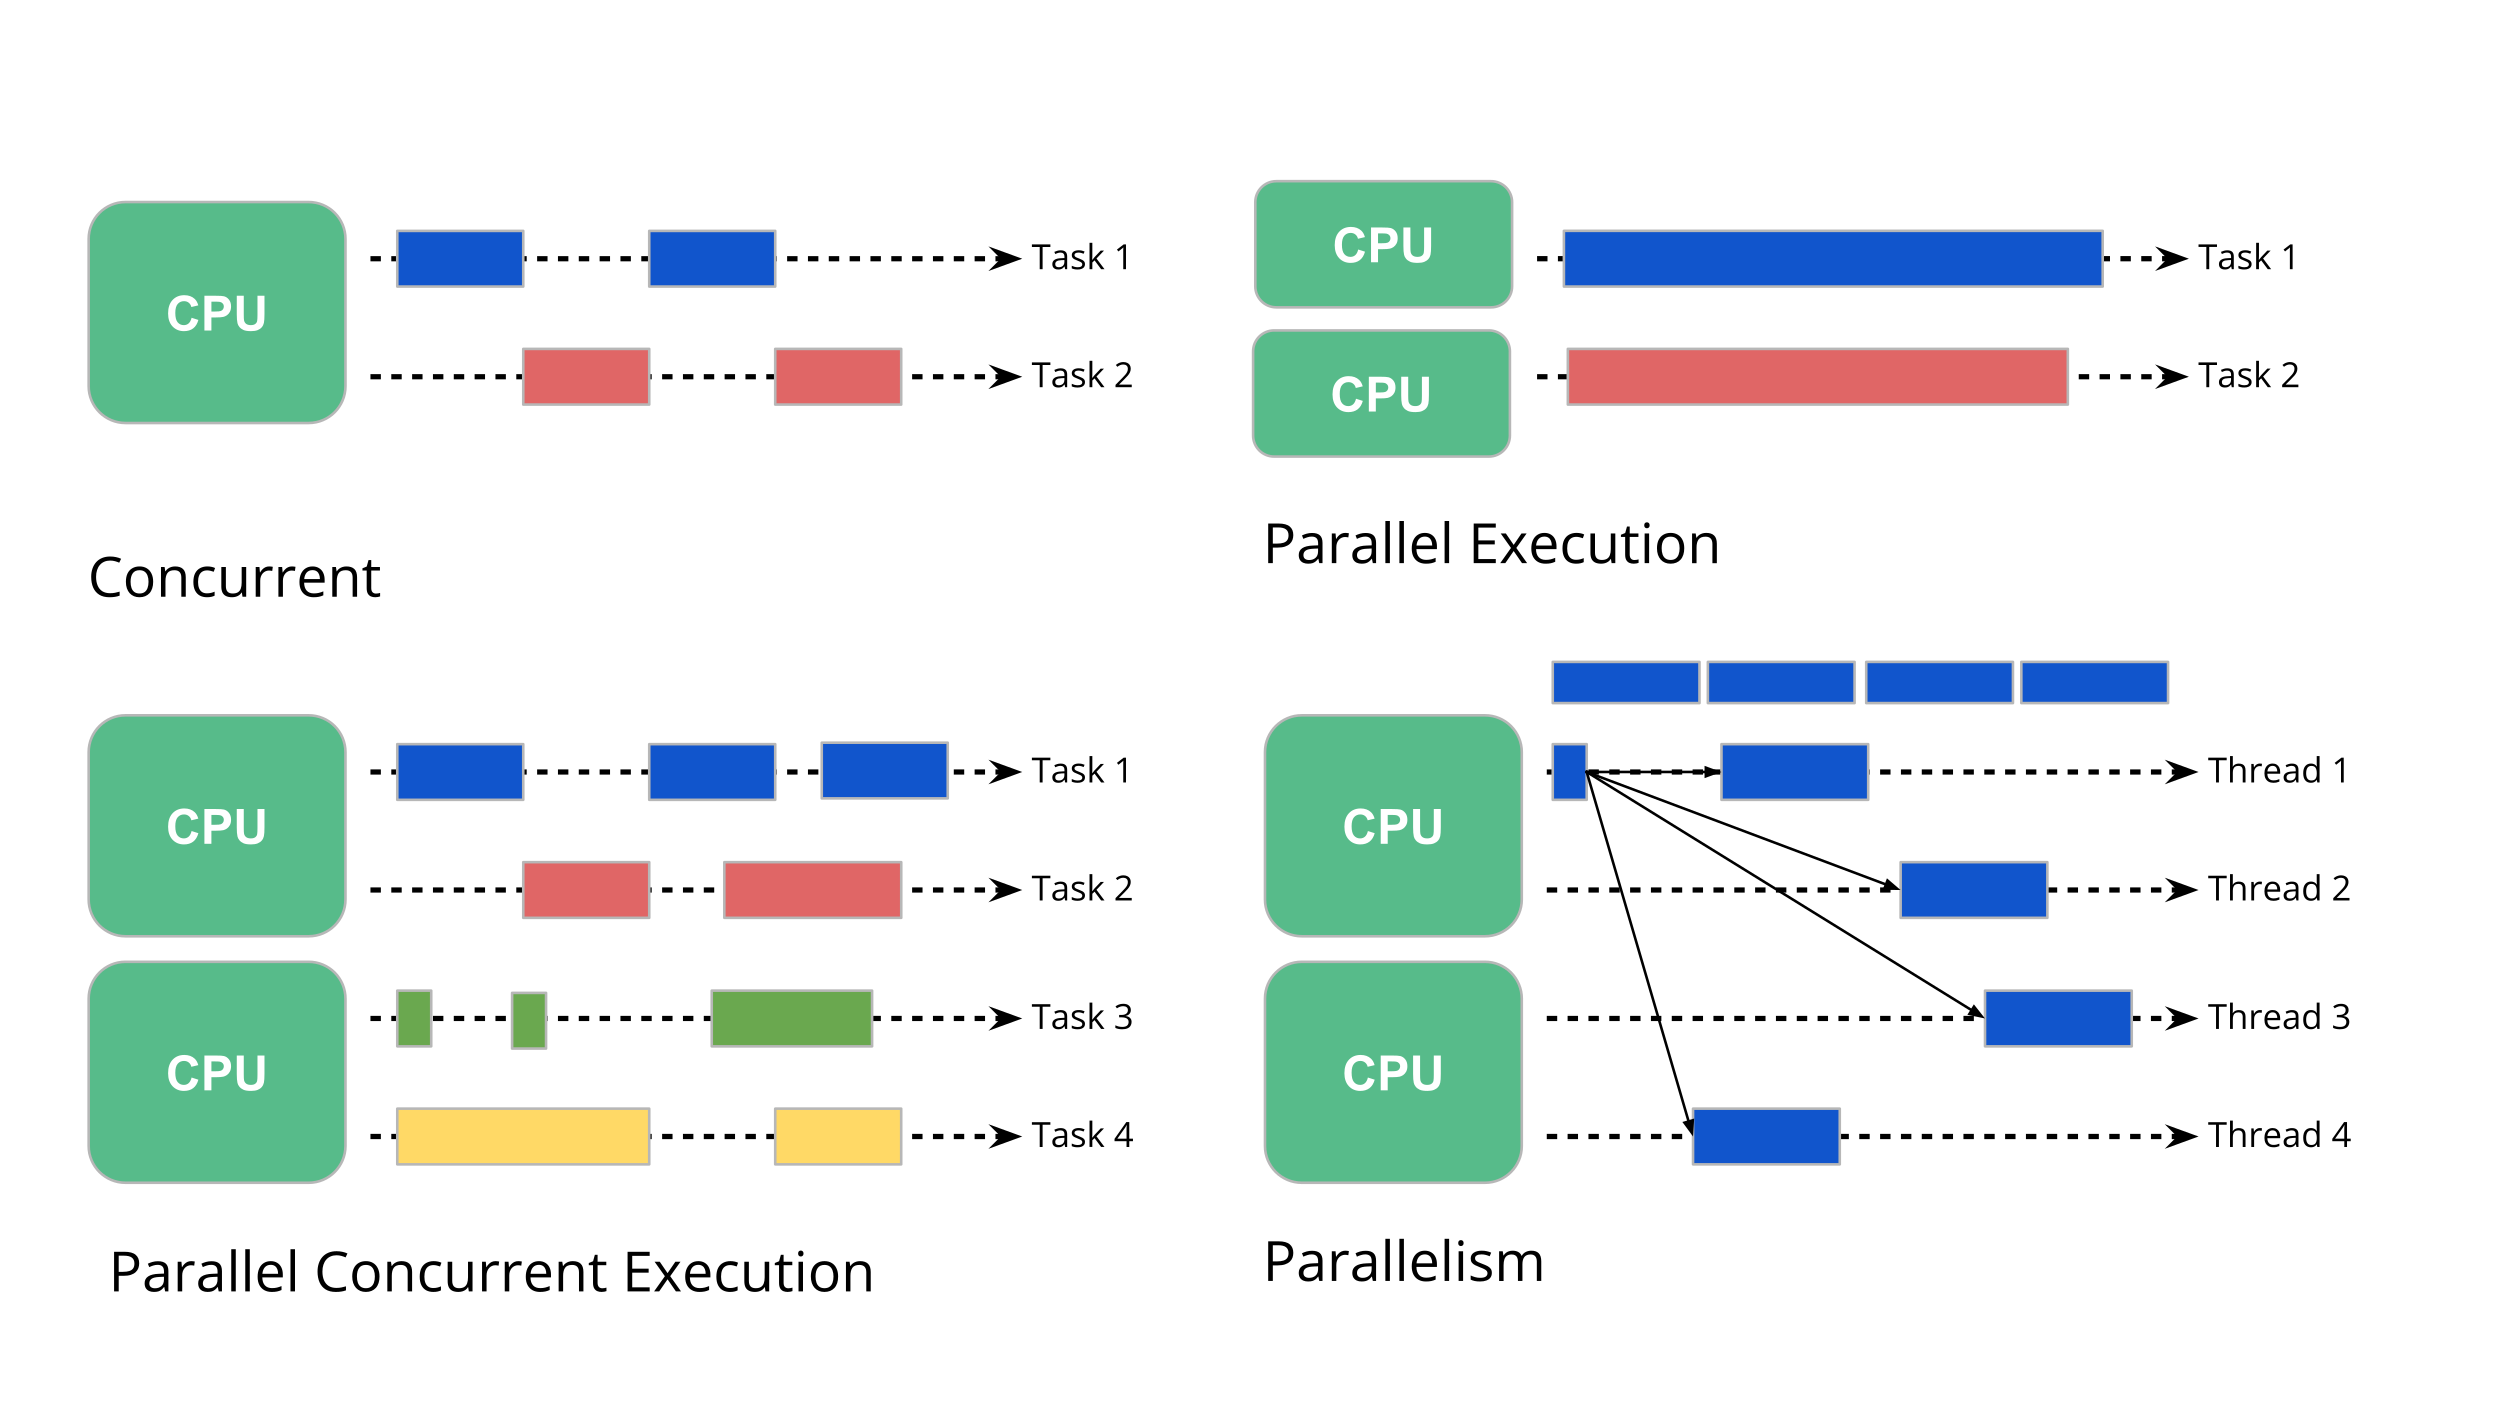 <svg version="1.1" viewBox="0.0 0.0 960.0 540.0" fill="none" stroke="none" stroke-linecap="square" stroke-miterlimit="10" xmlns:xlink="http://www.w3.org/1999/xlink" xmlns="http://www.w3.org/2000/svg"><rect x="0.0" y="0.0" width="960.0" height="540.0" fill="#333333" stroke="none"/><clipPath id="g158d11114a9_0_88.0"><path d="m0 0l960.0 0l0 540.0l-960.0 0l0 -540.0z" clip-rule="nonzero"/></clipPath><g clip-path="url(#g158d11114a9_0_88.0)"><path fill="#ffffff" d="m0 0l960.0 0l0 540.0l-960.0 0z" fill-rule="evenodd"/><path fill="#000000" fill-opacity="0.0" d="m24.724 199.656l431.685 0l0 35.559l-431.685 0z" fill-rule="evenodd"/><path fill="#000000" d="m42.318 215.261q-1.266 0 -2.266 0.438q-1.0 0.422 -1.703 1.25q-0.703 0.812 -1.078 1.969q-0.375 1.141 -0.375 2.594q0 1.922 0.594 3.328q0.594 1.406 1.781 2.188q1.203 0.766 3.0 0.766q1.016 0 1.906 -0.172q0.906 -0.172 1.766 -0.438l0 1.547q-0.844 0.312 -1.766 0.453q-0.906 0.156 -2.156 0.156q-2.328 0 -3.891 -0.953q-1.547 -0.969 -2.328 -2.719q-0.781 -1.766 -0.781 -4.172q0 -1.719 0.484 -3.141q0.484 -1.438 1.422 -2.484q0.938 -1.047 2.297 -1.609q1.359 -0.562 3.109 -0.562q1.156 0 2.219 0.234q1.078 0.219 1.953 0.641l-0.719 1.5q-0.719 -0.328 -1.594 -0.562q-0.859 -0.25 -1.875 -0.25zm16.497 8.141q0 1.406 -0.359 2.516q-0.359 1.109 -1.047 1.875q-0.688 0.75 -1.672 1.156q-0.969 0.391 -2.188 0.391q-1.156 0 -2.109 -0.391q-0.953 -0.406 -1.641 -1.156q-0.688 -0.766 -1.078 -1.875q-0.375 -1.109 -0.375 -2.516q0 -1.875 0.625 -3.188q0.641 -1.312 1.828 -2.0q1.188 -0.703 2.812 -0.703q1.562 0 2.734 0.703q1.172 0.688 1.812 2.016q0.656 1.312 0.656 3.172zm-8.672 0q0 1.375 0.359 2.391q0.359 1.016 1.125 1.562q0.766 0.547 1.953 0.547q1.188 0 1.953 -0.547q0.766 -0.547 1.125 -1.562q0.375 -1.016 0.375 -2.391q0 -1.359 -0.375 -2.344q-0.359 -1.0 -1.125 -1.547q-0.75 -0.547 -1.953 -0.547q-1.781 0 -2.609 1.188q-0.828 1.172 -0.828 3.25zm17.08 -5.891q2.031 0 3.062 1.0q1.047 0.984 1.047 3.188l0 7.438l-1.703 0l0 -7.328q0 -1.422 -0.656 -2.125q-0.656 -0.719 -2.0 -0.719q-1.891 0 -2.672 1.078q-0.766 1.078 -0.766 3.109l0 5.984l-1.719 0l0 -11.406l1.391 0l0.266 1.641l0.094 0q0.359 -0.609 0.922 -1.016q0.562 -0.406 1.25 -0.625q0.703 -0.219 1.484 -0.219zm12.236 11.828q-1.531 0 -2.719 -0.625q-1.172 -0.641 -1.828 -1.938q-0.656 -1.312 -0.656 -3.281q0 -2.078 0.688 -3.391q0.703 -1.328 1.922 -1.953q1.219 -0.641 2.766 -0.641q0.859 0 1.656 0.172q0.797 0.172 1.297 0.438l-0.516 1.438q-0.516 -0.203 -1.203 -0.359q-0.688 -0.172 -1.281 -0.172q-1.188 0 -1.969 0.516q-0.781 0.5 -1.172 1.5q-0.391 0.984 -0.391 2.422q0 1.391 0.375 2.375q0.375 0.969 1.125 1.484q0.766 0.516 1.906 0.516q0.906 0 1.625 -0.188q0.734 -0.188 1.328 -0.453l0 1.547q-0.578 0.281 -1.281 0.438q-0.703 0.156 -1.672 0.156zm15.076 -11.609l0 11.406l-1.422 0l-0.25 -1.609l-0.094 0q-0.344 0.594 -0.906 1.0q-0.562 0.406 -1.266 0.609q-0.703 0.203 -1.5 0.203q-1.359 0 -2.281 -0.438q-0.906 -0.438 -1.375 -1.344q-0.453 -0.922 -0.453 -2.359l0 -7.469l1.75 0l0 7.344q0 1.422 0.641 2.125q0.641 0.703 1.969 0.703q1.266 0 2.016 -0.469q0.766 -0.484 1.094 -1.406q0.344 -0.938 0.344 -2.297l0 -6.0l1.734 0zm8.846 -0.219q0.344 0 0.719 0.047q0.375 0.031 0.656 0.094l-0.219 1.594q-0.281 -0.062 -0.625 -0.109q-0.344 -0.047 -0.641 -0.047q-0.688 0 -1.297 0.281q-0.609 0.281 -1.078 0.797q-0.453 0.516 -0.719 1.234q-0.25 0.719 -0.25 1.609l0 6.125l-1.734 0l0 -11.406l1.438 0l0.188 2.094l0.062 0q0.359 -0.641 0.859 -1.156q0.5 -0.531 1.156 -0.844q0.672 -0.312 1.484 -0.312zm8.717 0q0.344 0 0.719 0.047q0.375 0.031 0.656 0.094l-0.219 1.594q-0.281 -0.062 -0.625 -0.109q-0.344 -0.047 -0.641 -0.047q-0.688 0 -1.297 0.281q-0.609 0.281 -1.078 0.797q-0.453 0.516 -0.719 1.234q-0.25 0.719 -0.25 1.609l0 6.125l-1.734 0l0 -11.406l1.438 0l0.188 2.094l0.062 0q0.359 -0.641 0.859 -1.156q0.5 -0.531 1.156 -0.844q0.672 -0.312 1.484 -0.312zm7.92 0q1.453 0 2.5 0.656q1.047 0.641 1.594 1.797q0.547 1.156 0.547 2.719l0 1.062l-7.875 0q0.031 2.016 1.0 3.078q0.969 1.047 2.719 1.047q1.094 0 1.922 -0.203q0.828 -0.203 1.734 -0.578l0 1.516q-0.875 0.391 -1.719 0.562q-0.844 0.172 -2.0 0.172q-1.656 0 -2.875 -0.672q-1.219 -0.672 -1.906 -1.969q-0.672 -1.297 -0.672 -3.188q0 -1.844 0.609 -3.188q0.625 -1.359 1.75 -2.078q1.141 -0.734 2.672 -0.734zm-0.016 1.422q-1.391 0 -2.219 0.906q-0.812 0.906 -0.969 2.531l6.031 0q0 -1.031 -0.312 -1.797q-0.312 -0.781 -0.938 -1.203q-0.625 -0.438 -1.594 -0.438zm13.007 -1.422q2.031 0 3.062 1.0q1.047 0.984 1.047 3.188l0 7.438l-1.703 0l0 -7.328q0 -1.422 -0.656 -2.125q-0.656 -0.719 -2.0 -0.719q-1.891 0 -2.672 1.078q-0.766 1.078 -0.766 3.109l0 5.984l-1.719 0l0 -11.406l1.391 0l0.266 1.641l0.094 0q0.359 -0.609 0.922 -1.016q0.562 -0.406 1.25 -0.625q0.703 -0.219 1.484 -0.219zm11.361 10.422q0.422 0 0.859 -0.078q0.453 -0.078 0.734 -0.172l0 1.344q-0.297 0.125 -0.844 0.219q-0.531 0.094 -1.031 0.094q-0.906 0 -1.656 -0.312q-0.734 -0.312 -1.188 -1.078q-0.438 -0.766 -0.438 -2.109l0 -6.766l-1.625 0l0 -0.844l1.641 -0.672l0.688 -2.484l1.047 0l0 2.656l3.344 0l0 1.344l-3.344 0l0 6.719q0 1.078 0.484 1.609q0.5 0.531 1.328 0.531z" fill-rule="nonzero"/><path fill="#000000" fill-opacity="0.0" d="m475.906 186.774l419.937 0l0 48.441l-419.937 0z" fill-rule="evenodd"/><path fill="#000000" d="m490.968 201.036q2.953 0 4.297 1.156q1.359 1.141 1.359 3.281q0 0.969 -0.312 1.844q-0.312 0.859 -1.031 1.531q-0.703 0.656 -1.859 1.047q-1.141 0.375 -2.812 0.375l-1.844 0l0 5.984l-1.781 0l0 -15.219l3.984 0zm-0.172 1.5l-2.031 0l0 6.203l1.656 0q1.453 0 2.422 -0.312q0.984 -0.312 1.469 -1.016q0.484 -0.703 0.484 -1.859q0 -1.516 -0.969 -2.266q-0.969 -0.75 -3.031 -0.75zm13.033 2.125q2.047 0 3.031 0.922q0.984 0.906 0.984 2.906l0 7.766l-1.25 0l-0.344 -1.688l-0.078 0q-0.484 0.625 -1.0 1.047q-0.516 0.422 -1.203 0.641q-0.688 0.203 -1.672 0.203q-1.047 0 -1.859 -0.359q-0.797 -0.359 -1.266 -1.094q-0.453 -0.75 -0.453 -1.891q0 -1.703 1.344 -2.609q1.359 -0.922 4.125 -1.016l1.969 -0.078l0 -0.703q0 -1.469 -0.641 -2.062q-0.625 -0.594 -1.781 -0.594q-0.891 0 -1.703 0.266q-0.812 0.25 -1.547 0.609l-0.531 -1.312q0.766 -0.391 1.766 -0.672q1.0 -0.281 2.109 -0.281zm2.312 5.969l-1.734 0.078q-2.141 0.078 -3.016 0.703q-0.875 0.609 -0.875 1.734q0 0.969 0.594 1.438q0.594 0.469 1.578 0.469q1.516 0 2.484 -0.844q0.969 -0.844 0.969 -2.531l0 -1.047zm10.461 -6.0q0.344 0 0.719 0.047q0.375 0.031 0.656 0.094l-0.219 1.594q-0.281 -0.062 -0.625 -0.109q-0.344 -0.047 -0.641 -0.047q-0.688 0 -1.297 0.281q-0.609 0.281 -1.078 0.797q-0.453 0.516 -0.719 1.234q-0.25 0.719 -0.25 1.609l0 6.125l-1.734 0l0 -11.406l1.438 0l0.188 2.094l0.062 0q0.359 -0.641 0.859 -1.156q0.5 -0.531 1.156 -0.844q0.672 -0.312 1.484 -0.312zm7.795 0.031q2.047 0 3.031 0.922q0.984 0.906 0.984 2.906l0 7.766l-1.25 0l-0.344 -1.688l-0.078 0q-0.484 0.625 -1.0 1.047q-0.516 0.422 -1.203 0.641q-0.688 0.203 -1.672 0.203q-1.047 0 -1.859 -0.359q-0.797 -0.359 -1.266 -1.094q-0.453 -0.75 -0.453 -1.891q0 -1.703 1.344 -2.609q1.359 -0.922 4.125 -1.016l1.969 -0.078l0 -0.703q0 -1.469 -0.641 -2.062q-0.625 -0.594 -1.781 -0.594q-0.891 0 -1.703 0.266q-0.812 0.25 -1.547 0.609l-0.531 -1.312q0.766 -0.391 1.766 -0.672q1.0 -0.281 2.109 -0.281zm2.312 5.969l-1.734 0.078q-2.141 0.078 -3.016 0.703q-0.875 0.609 -0.875 1.734q0 0.969 0.594 1.438q0.594 0.469 1.578 0.469q1.516 0 2.484 -0.844q0.969 -0.844 0.969 -2.531l0 -1.047zm7.008 5.625l-1.734 0l0 -16.203l1.734 0l0 16.203zm5.384 0l-1.734 0l0 -16.203l1.734 0l0 16.203zm8.04 -11.625q1.453 0 2.5 0.656q1.047 0.641 1.594 1.797q0.547 1.156 0.547 2.719l0 1.062l-7.875 0q0.031 2.016 1.0 3.078q0.969 1.047 2.719 1.047q1.094 0 1.922 -0.203q0.828 -0.203 1.734 -0.578l0 1.516q-0.875 0.391 -1.719 0.562q-0.844 0.172 -2.0 0.172q-1.656 0 -2.875 -0.672q-1.219 -0.672 -1.906 -1.969q-0.672 -1.297 -0.672 -3.188q0 -1.844 0.609 -3.188q0.625 -1.359 1.75 -2.078q1.141 -0.734 2.672 -0.734zm-0.016 1.422q-1.391 0 -2.219 0.906q-0.812 0.906 -0.969 2.531l6.031 0q0 -1.031 -0.312 -1.797q-0.312 -0.781 -0.938 -1.203q-0.625 -0.438 -1.594 -0.438zm9.336 10.203l-1.734 0l0 -16.203l1.734 0l0 16.203zm17.924 0l-8.484 0l0 -15.219l8.484 0l0 1.562l-6.703 0l0 4.922l6.312 0l0 1.531l-6.312 0l0 5.641l6.703 0l0 1.562zm5.836 -5.844l-3.953 -5.562l1.984 0l3.0 4.391l3.0 -4.391l1.969 0l-3.953 5.562l4.156 5.844l-1.969 0l-3.203 -4.656l-3.219 4.656l-1.953 0l4.141 -5.844zm12.836 -5.781q1.453 0 2.5 0.656q1.047 0.641 1.594 1.797q0.547 1.156 0.547 2.719l0 1.062l-7.875 0q0.031 2.016 1.0 3.078q0.969 1.047 2.719 1.047q1.094 0 1.922 -0.203q0.828 -0.203 1.734 -0.578l0 1.516q-0.875 0.391 -1.719 0.562q-0.844 0.172 -2.0 0.172q-1.656 0 -2.875 -0.672q-1.219 -0.672 -1.906 -1.969q-0.672 -1.297 -0.672 -3.188q0 -1.844 0.609 -3.188q0.625 -1.359 1.75 -2.078q1.141 -0.734 2.672 -0.734zm-0.016 1.422q-1.391 0 -2.219 0.906q-0.812 0.906 -0.969 2.531l6.031 0q0 -1.031 -0.312 -1.797q-0.312 -0.781 -0.938 -1.203q-0.625 -0.438 -1.594 -0.438zm12.164 10.406q-1.531 0 -2.719 -0.625q-1.172 -0.641 -1.828 -1.938q-0.656 -1.312 -0.656 -3.281q0 -2.078 0.688 -3.391q0.703 -1.328 1.922 -1.953q1.219 -0.641 2.766 -0.641q0.859 0 1.656 0.172q0.797 0.172 1.297 0.438l-0.516 1.438q-0.516 -0.203 -1.203 -0.359q-0.688 -0.172 -1.281 -0.172q-1.188 0 -1.969 0.516q-0.781 0.5 -1.172 1.5q-0.391 0.984 -0.391 2.422q0 1.391 0.375 2.375q0.375 0.969 1.125 1.484q0.766 0.516 1.906 0.516q0.906 0 1.625 -0.188q0.734 -0.188 1.328 -0.453l0 1.547q-0.578 0.281 -1.281 0.438q-0.703 0.156 -1.672 0.156zm15.076 -11.609l0 11.406l-1.422 0l-0.25 -1.609l-0.094 0q-0.344 0.594 -0.906 1.0q-0.562 0.406 -1.266 0.609q-0.703 0.203 -1.5 0.203q-1.359 0 -2.281 -0.438q-0.906 -0.438 -1.375 -1.344q-0.453 -0.922 -0.453 -2.359l0 -7.469l1.75 0l0 7.344q0 1.422 0.641 2.125q0.641 0.703 1.969 0.703q1.266 0 2.016 -0.469q0.766 -0.484 1.094 -1.406q0.344 -0.938 0.344 -2.297l0 -6.0l1.734 0zm7.346 10.203q0.422 0 0.859 -0.078q0.453 -0.078 0.734 -0.172l0 1.344q-0.297 0.125 -0.844 0.219q-0.531 0.094 -1.031 0.094q-0.906 0 -1.656 -0.312q-0.734 -0.312 -1.188 -1.078q-0.438 -0.766 -0.438 -2.109l0 -6.766l-1.625 0l0 -0.844l1.641 -0.672l0.688 -2.484l1.047 0l0 2.656l3.344 0l0 1.344l-3.344 0l0 6.719q0 1.078 0.484 1.609q0.5 0.531 1.328 0.531zm5.634 -10.203l0 11.406l-1.719 0l0 -11.406l1.719 0zm-0.844 -4.281q0.438 0 0.734 0.281q0.312 0.281 0.312 0.859q0 0.578 -0.312 0.859q-0.297 0.281 -0.734 0.281q-0.438 0 -0.734 -0.281q-0.297 -0.281 -0.297 -0.859q0 -0.578 0.297 -0.859q0.297 -0.281 0.734 -0.281zm14.337 9.953q0 1.406 -0.359 2.516q-0.359 1.109 -1.047 1.875q-0.688 0.75 -1.672 1.156q-0.969 0.391 -2.188 0.391q-1.156 0 -2.109 -0.391q-0.953 -0.406 -1.641 -1.156q-0.688 -0.766 -1.078 -1.875q-0.375 -1.109 -0.375 -2.516q0 -1.875 0.625 -3.188q0.641 -1.312 1.828 -2.0q1.188 -0.703 2.812 -0.703q1.562 0 2.734 0.703q1.172 0.688 1.812 2.016q0.656 1.312 0.656 3.172zm-8.672 0q0 1.375 0.359 2.391q0.359 1.016 1.125 1.562q0.766 0.547 1.953 0.547q1.188 0 1.953 -0.547q0.766 -0.547 1.125 -1.562q0.375 -1.016 0.375 -2.391q0 -1.359 -0.375 -2.344q-0.359 -1.0 -1.125 -1.547q-0.75 -0.547 -1.953 -0.547q-1.781 0 -2.609 1.188q-0.828 1.172 -0.828 3.25zm17.08 -5.891q2.031 0 3.062 1.0q1.047 0.984 1.047 3.188l0 7.438l-1.703 0l0 -7.328q0 -1.422 -0.656 -2.125q-0.656 -0.719 -2.0 -0.719q-1.891 0 -2.672 1.078q-0.766 1.078 -0.766 3.109l0 5.984l-1.719 0l0 -11.406l1.391 0l0.266 1.641l0.094 0q0.359 -0.609 0.922 -1.016q0.562 -0.406 1.25 -0.625q0.703 -0.219 1.484 -0.219z" fill-rule="nonzero"/><path fill="#000000" fill-opacity="0.0" d="m32.724 465.591l419.937 0l0 45.26l-419.937 0z" fill-rule="evenodd"/><path fill="#000000" d="m47.787 480.682q2.953 0 4.297 1.156q1.359 1.141 1.359 3.281q0 0.969 -0.312 1.844q-0.312 0.859 -1.031 1.531q-0.703 0.656 -1.859 1.047q-1.141 0.375 -2.812 0.375l-1.844 0l0 5.984l-1.781 0l0 -15.219l3.984 0zm-0.172 1.5l-2.031 0l0 6.203l1.656 0q1.453 0 2.422 -0.312q0.984 -0.312 1.469 -1.016q0.484 -0.703 0.484 -1.859q0 -1.516 -0.969 -2.266q-0.969 -0.75 -3.031 -0.75zm13.033 2.125q2.047 0 3.031 0.922q0.984 0.906 0.984 2.906l0 7.766l-1.25 0l-0.344 -1.688l-0.078 0q-0.484 0.625 -1.0 1.047q-0.516 0.422 -1.203 0.641q-0.688 0.203 -1.672 0.203q-1.047 0 -1.859 -0.359q-0.797 -0.359 -1.266 -1.094q-0.453 -0.75 -0.453 -1.891q0 -1.703 1.344 -2.609q1.359 -0.922 4.125 -1.016l1.969 -0.078l0 -0.703q0 -1.469 -0.641 -2.062q-0.625 -0.594 -1.781 -0.594q-0.891 0 -1.703 0.266q-0.812 0.25 -1.547 0.609l-0.531 -1.312q0.766 -0.391 1.766 -0.672q1.0 -0.281 2.109 -0.281zm2.312 5.969l-1.734 0.078q-2.141 0.078 -3.016 0.703q-0.875 0.609 -0.875 1.734q0 0.969 0.594 1.438q0.594 0.469 1.578 0.469q1.516 0 2.484 -0.844q0.969 -0.844 0.969 -2.531l0 -1.047zm10.461 -6.0q0.344 0 0.719 0.047q0.375 0.031 0.656 0.094l-0.219 1.594q-0.281 -0.062 -0.625 -0.109q-0.344 -0.047 -0.641 -0.047q-0.688 0 -1.297 0.281q-0.609 0.281 -1.078 0.797q-0.453 0.516 -0.719 1.234q-0.25 0.719 -0.25 1.609l0 6.125l-1.734 0l0 -11.406l1.438 0l0.188 2.094l0.062 0q0.359 -0.641 0.859 -1.156q0.5 -0.531 1.156 -0.844q0.672 -0.312 1.484 -0.312zm7.795 0.031q2.047 0 3.031 0.922q0.984 0.906 0.984 2.906l0 7.766l-1.25 0l-0.344 -1.688l-0.078 0q-0.484 0.625 -1.0 1.047q-0.516 0.422 -1.203 0.641q-0.688 0.203 -1.672 0.203q-1.047 0 -1.859 -0.359q-0.797 -0.359 -1.266 -1.094q-0.453 -0.75 -0.453 -1.891q0 -1.703 1.344 -2.609q1.359 -0.922 4.125 -1.016l1.969 -0.078l0 -0.703q0 -1.469 -0.641 -2.062q-0.625 -0.594 -1.781 -0.594q-0.891 0 -1.703 0.266q-0.812 0.25 -1.547 0.609l-0.531 -1.312q0.766 -0.391 1.766 -0.672q1.0 -0.281 2.109 -0.281zm2.312 5.969l-1.734 0.078q-2.141 0.078 -3.016 0.703q-0.875 0.609 -0.875 1.734q0 0.969 0.594 1.438q0.594 0.469 1.578 0.469q1.516 0 2.484 -0.844q0.969 -0.844 0.969 -2.531l0 -1.047zm7.008 5.625l-1.734 0l0 -16.203l1.734 0l0 16.203zm5.384 0l-1.734 0l0 -16.203l1.734 0l0 16.203zm8.04 -11.625q1.453 0 2.5 0.656q1.047 0.641 1.594 1.797q0.547 1.156 0.547 2.719l0 1.062l-7.875 0q0.031 2.016 1.0 3.078q0.969 1.047 2.719 1.047q1.094 0 1.922 -0.203q0.828 -0.203 1.734 -0.578l0 1.516q-0.875 0.391 -1.719 0.562q-0.844 0.172 -2.0 0.172q-1.656 0 -2.875 -0.672q-1.219 -0.672 -1.906 -1.969q-0.672 -1.297 -0.672 -3.188q0 -1.844 0.609 -3.188q0.625 -1.359 1.75 -2.078q1.141 -0.734 2.672 -0.734zm-0.016 1.422q-1.391 0 -2.219 0.906q-0.812 0.906 -0.969 2.531l6.031 0q0 -1.031 -0.312 -1.797q-0.312 -0.781 -0.938 -1.203q-0.625 -0.438 -1.594 -0.438zm9.336 10.203l-1.734 0l0 -16.203l1.734 0l0 16.203zm15.956 -13.875q-1.266 0 -2.266 0.438q-1.0 0.422 -1.703 1.25q-0.703 0.812 -1.078 1.969q-0.375 1.141 -0.375 2.594q0 1.922 0.594 3.328q0.594 1.406 1.781 2.188q1.203 0.766 3.0 0.766q1.016 0 1.906 -0.172q0.906 -0.172 1.766 -0.438l0 1.547q-0.844 0.312 -1.766 0.453q-0.906 0.156 -2.156 0.156q-2.328 0 -3.891 -0.953q-1.547 -0.969 -2.328 -2.719q-0.781 -1.766 -0.781 -4.172q0 -1.719 0.484 -3.141q0.484 -1.438 1.422 -2.484q0.938 -1.047 2.297 -1.609q1.359 -0.562 3.109 -0.562q1.156 0 2.219 0.234q1.078 0.219 1.953 0.641l-0.719 1.5q-0.719 -0.328 -1.594 -0.562q-0.859 -0.25 -1.875 -0.25zm16.497 8.141q0 1.406 -0.359 2.516q-0.359 1.109 -1.047 1.875q-0.688 0.75 -1.672 1.156q-0.969 0.391 -2.188 0.391q-1.156 0 -2.109 -0.391q-0.953 -0.406 -1.641 -1.156q-0.688 -0.766 -1.078 -1.875q-0.375 -1.109 -0.375 -2.516q0 -1.875 0.625 -3.188q0.641 -1.312 1.828 -2.0q1.188 -0.703 2.812 -0.703q1.562 0 2.734 0.703q1.172 0.688 1.812 2.016q0.656 1.312 0.656 3.172zm-8.672 0q0 1.375 0.359 2.391q0.359 1.016 1.125 1.562q0.766 0.547 1.953 0.547q1.188 0 1.953 -0.547q0.766 -0.547 1.125 -1.562q0.375 -1.016 0.375 -2.391q0 -1.359 -0.375 -2.344q-0.359 -1.0 -1.125 -1.547q-0.75 -0.547 -1.953 -0.547q-1.781 0 -2.609 1.188q-0.828 1.172 -0.828 3.25zm17.08 -5.891q2.031 0 3.062 1.0q1.047 0.984 1.047 3.188l0 7.438l-1.703 0l0 -7.328q0 -1.422 -0.656 -2.125q-0.656 -0.719 -2.0 -0.719q-1.891 0 -2.672 1.078q-0.766 1.078 -0.766 3.109l0 5.984l-1.719 0l0 -11.406l1.391 0l0.266 1.641l0.094 0q0.359 -0.609 0.922 -1.016q0.562 -0.406 1.25 -0.625q0.703 -0.219 1.484 -0.219zm12.236 11.828q-1.531 0 -2.719 -0.625q-1.172 -0.641 -1.828 -1.938q-0.656 -1.312 -0.656 -3.281q0 -2.078 0.688 -3.391q0.703 -1.328 1.922 -1.953q1.219 -0.641 2.766 -0.641q0.859 0 1.656 0.172q0.797 0.172 1.297 0.438l-0.516 1.438q-0.516 -0.203 -1.203 -0.359q-0.688 -0.172 -1.281 -0.172q-1.188 0 -1.969 0.516q-0.781 0.5 -1.172 1.5q-0.391 0.984 -0.391 2.422q0 1.391 0.375 2.375q0.375 0.969 1.125 1.484q0.766 0.516 1.906 0.516q0.906 0 1.625 -0.188q0.734 -0.188 1.328 -0.453l0 1.547q-0.578 0.281 -1.281 0.438q-0.703 0.156 -1.672 0.156zm15.076 -11.609l0 11.406l-1.422 0l-0.25 -1.609l-0.094 0q-0.344 0.594 -0.906 1.0q-0.562 0.406 -1.266 0.609q-0.703 0.203 -1.5 0.203q-1.359 0 -2.281 -0.438q-0.906 -0.438 -1.375 -1.344q-0.453 -0.922 -0.453 -2.359l0 -7.469l1.75 0l0 7.344q0 1.422 0.641 2.125q0.641 0.703 1.969 0.703q1.266 0 2.016 -0.469q0.766 -0.484 1.094 -1.406q0.344 -0.938 0.344 -2.297l0 -6.0l1.734 0zm8.846 -0.219q0.344 0 0.719 0.047q0.375 0.031 0.656 0.094l-0.219 1.594q-0.281 -0.062 -0.625 -0.109q-0.344 -0.047 -0.641 -0.047q-0.688 0 -1.297 0.281q-0.609 0.281 -1.078 0.797q-0.453 0.516 -0.719 1.234q-0.25 0.719 -0.25 1.609l0 6.125l-1.734 0l0 -11.406l1.438 0l0.188 2.094l0.062 0q0.359 -0.641 0.859 -1.156q0.5 -0.531 1.156 -0.844q0.672 -0.312 1.484 -0.312zm8.717 0q0.344 0 0.719 0.047q0.375 0.031 0.656 0.094l-0.219 1.594q-0.281 -0.062 -0.625 -0.109q-0.344 -0.047 -0.641 -0.047q-0.688 0 -1.297 0.281q-0.609 0.281 -1.078 0.797q-0.453 0.516 -0.719 1.234q-0.25 0.719 -0.25 1.609l0 6.125l-1.734 0l0 -11.406l1.438 0l0.188 2.094l0.062 0q0.359 -0.641 0.859 -1.156q0.5 -0.531 1.156 -0.844q0.672 -0.312 1.484 -0.312zm7.92 0q1.453 0 2.5 0.656q1.047 0.641 1.594 1.797q0.547 1.156 0.547 2.719l0 1.062l-7.875 0q0.031 2.016 1.0 3.078q0.969 1.047 2.719 1.047q1.094 0 1.922 -0.203q0.828 -0.203 1.734 -0.578l0 1.516q-0.875 0.391 -1.719 0.562q-0.844 0.172 -2.0 0.172q-1.656 0 -2.875 -0.672q-1.219 -0.672 -1.906 -1.969q-0.672 -1.297 -0.672 -3.188q0 -1.844 0.609 -3.188q0.625 -1.359 1.75 -2.078q1.141 -0.734 2.672 -0.734zm-0.016 1.422q-1.391 0 -2.219 0.906q-0.812 0.906 -0.969 2.531l6.031 0q0 -1.031 -0.312 -1.797q-0.312 -0.781 -0.938 -1.203q-0.625 -0.438 -1.594 -0.438zm13.007 -1.422q2.031 0 3.062 1.0q1.047 0.984 1.047 3.188l0 7.438l-1.703 0l0 -7.328q0 -1.422 -0.656 -2.125q-0.656 -0.719 -2.0 -0.719q-1.891 0 -2.672 1.078q-0.766 1.078 -0.766 3.109l0 5.984l-1.719 0l0 -11.406l1.391 0l0.266 1.641l0.094 0q0.359 -0.609 0.922 -1.016q0.562 -0.406 1.25 -0.625q0.703 -0.219 1.484 -0.219zm11.361 10.422q0.422 0 0.859 -0.078q0.453 -0.078 0.734 -0.172l0 1.344q-0.297 0.125 -0.844 0.219q-0.531 0.094 -1.031 0.094q-0.906 0 -1.656 -0.312q-0.734 -0.312 -1.188 -1.078q-0.438 -0.766 -0.438 -2.109l0 -6.766l-1.625 0l0 -0.844l1.641 -0.672l0.688 -2.484l1.047 0l0 2.656l3.344 0l0 1.344l-3.344 0l0 6.719q0 1.078 0.484 1.609q0.5 0.531 1.328 0.531zm18.189 1.203l-8.484 0l0 -15.219l8.484 0l0 1.562l-6.703 0l0 4.922l6.312 0l0 1.531l-6.312 0l0 5.641l6.703 0l0 1.562zm5.836 -5.844l-3.953 -5.562l1.984 0l3 4.391l3.0 -4.391l1.969 0l-3.953 5.562l4.156 5.844l-1.969 0l-3.203 -4.656l-3.219 4.656l-1.953 0l4.141 -5.844zm12.836 -5.781q1.453 0 2.5 0.656q1.047 0.641 1.594 1.797q0.547 1.156 0.547 2.719l0 1.062l-7.875 0q0.031 2.016 1.0 3.078q0.969 1.047 2.719 1.047q1.094 0 1.922 -0.203q0.828 -0.203 1.734 -0.578l0 1.516q-0.875 0.391 -1.719 0.562q-0.844 0.172 -2.0 0.172q-1.656 0 -2.875 -0.672q-1.219 -0.672 -1.906 -1.969q-0.672 -1.297 -0.672 -3.188q0 -1.844 0.609 -3.188q0.625 -1.359 1.75 -2.078q1.141 -0.734 2.672 -0.734zm-0.016 1.422q-1.391 0 -2.219 0.906q-0.812 0.906 -0.969 2.531l6.031 0q0 -1.031 -0.312 -1.797q-0.312 -0.781 -0.938 -1.203q-0.625 -0.438 -1.594 -0.438zm12.164 10.406q-1.531 0 -2.719 -0.625q-1.172 -0.641 -1.828 -1.938q-0.656 -1.312 -0.656 -3.281q0 -2.078 0.688 -3.391q0.703 -1.328 1.922 -1.953q1.219 -0.641 2.766 -0.641q0.859 0 1.656 0.172q0.797 0.172 1.297 0.438l-0.516 1.438q-0.516 -0.203 -1.203 -0.359q-0.688 -0.172 -1.281 -0.172q-1.188 0 -1.969 0.516q-0.781 0.5 -1.172 1.5q-0.391 0.984 -0.391 2.422q0 1.391 0.375 2.375q0.375 0.969 1.125 1.484q0.766 0.516 1.906 0.516q0.906 0 1.625 -0.188q0.734 -0.188 1.328 -0.453l0 1.547q-0.578 0.281 -1.281 0.438q-0.703 0.156 -1.672 0.156zm15.076 -11.609l0 11.406l-1.422 0l-0.25 -1.609l-0.094 0q-0.344 0.594 -0.906 1.0q-0.562 0.406 -1.266 0.609q-0.703 0.203 -1.5 0.203q-1.359 0 -2.281 -0.438q-0.906 -0.438 -1.375 -1.344q-0.453 -0.922 -0.453 -2.359l0 -7.469l1.75 0l0 7.344q0 1.422 0.641 2.125q0.641 0.703 1.969 0.703q1.266 0 2.016 -0.469q0.766 -0.484 1.094 -1.406q0.344 -0.938 0.344 -2.297l0 -6.0l1.734 0zm7.346 10.203q0.422 0 0.859 -0.078q0.453 -0.078 0.734 -0.172l0 1.344q-0.297 0.125 -0.844 0.219q-0.531 0.094 -1.031 0.094q-0.906 0 -1.656 -0.312q-0.734 -0.312 -1.188 -1.078q-0.438 -0.766 -0.438 -2.109l0 -6.766l-1.625 0l0 -0.844l1.641 -0.672l0.688 -2.484l1.047 0l0 2.656l3.344 0l0 1.344l-3.344 0l0 6.719q0 1.078 0.484 1.609q0.5 0.531 1.328 0.531zm5.634 -10.203l0 11.406l-1.719 0l0 -11.406l1.719 0zm-0.844 -4.281q0.438 0 0.734 0.281q0.312 0.281 0.312 0.859q0 0.578 -0.312 0.859q-0.297 0.281 -0.734 0.281q-0.438 0 -0.734 -0.281q-0.297 -0.281 -0.297 -0.859q0 -0.578 0.297 -0.859q0.297 -0.281 0.734 -0.281zm14.337 9.953q0 1.406 -0.359 2.516q-0.359 1.109 -1.047 1.875q-0.688 0.75 -1.672 1.156q-0.969 0.391 -2.188 0.391q-1.156 0 -2.109 -0.391q-0.953 -0.406 -1.641 -1.156q-0.688 -0.766 -1.078 -1.875q-0.375 -1.109 -0.375 -2.516q0 -1.875 0.625 -3.188q0.641 -1.312 1.828 -2.0q1.188 -0.703 2.812 -0.703q1.562 0 2.734 0.703q1.172 0.688 1.812 2.016q0.656 1.312 0.656 3.172zm-8.672 0q0 1.375 0.359 2.391q0.359 1.016 1.125 1.562q0.766 0.547 1.953 0.547q1.188 0 1.953 -0.547q0.766 -0.547 1.125 -1.562q0.375 -1.016 0.375 -2.391q0 -1.359 -0.375 -2.344q-0.359 -1.0 -1.125 -1.547q-0.75 -0.547 -1.953 -0.547q-1.781 0 -2.609 1.188q-0.828 1.172 -0.828 3.25zm17.08 -5.891q2.031 0 3.062 1.0q1.047 0.984 1.047 3.188l0 7.438l-1.703 0l0 -7.328q0 -1.422 -0.656 -2.125q-0.656 -0.719 -2.0 -0.719q-1.891 0 -2.672 1.078q-0.766 1.078 -0.766 3.109l0 5.984l-1.719 0l0 -11.406l1.391 0l0.266 1.641l0.094 0q0.359 -0.609 0.922 -1.016q0.562 -0.406 1.25 -0.625q0.703 -0.219 1.484 -0.219z" fill-rule="nonzero"/><path fill="#000000" fill-opacity="0.0" d="m143.255 99.348l249.291 0" fill-rule="evenodd"/><path stroke="#000000" stroke-width="2.0" stroke-linejoin="round" stroke-linecap="butt" stroke-dasharray="2.0,6.0" d="m143.255 99.348l242.437 0" fill-rule="evenodd"/><path fill="#000000" stroke="#000000" stroke-width="2.0" stroke-linecap="butt" d="m385.692 99.348l-2.249 2.249l6.18 -2.249l-6.18 -2.249z" fill-rule="evenodd"/><path fill="#000000" fill-opacity="0.0" d="m143.255 144.667l249.291 0" fill-rule="evenodd"/><path stroke="#000000" stroke-width="2.0" stroke-linejoin="round" stroke-linecap="butt" stroke-dasharray="2.0,6.0" d="m143.255 144.667l242.437 0" fill-rule="evenodd"/><path fill="#000000" stroke="#000000" stroke-width="2.0" stroke-linecap="butt" d="m385.692 144.667l-2.249 2.249l6.18 -2.249l-6.18 -2.249z" fill-rule="evenodd"/><path fill="#57bb8a" d="m34.047 91.725l0 0c0 -7.81 6.332 -14.142 14.142 -14.142l70.33 0c3.751 0 7.348 1.49 10 4.142c2.652 2.652 4.142 6.249 4.142 10l0 56.566c0 7.81 -6.332 14.142 -14.142 14.142l-70.33 0c-7.81 0 -14.142 -6.332 -14.142 -14.142z" fill-rule="evenodd"/><path stroke="#b7b7b7" stroke-width="1.0" stroke-linejoin="round" stroke-linecap="butt" d="m34.047 91.725l0 0c0 -7.81 6.332 -14.142 14.142 -14.142l70.33 0c3.751 0 7.348 1.49 10 4.142c2.652 2.652 4.142 6.249 4.142 10l0 56.566c0 7.81 -6.332 14.142 -14.142 14.142l-70.33 0c-7.81 0 -14.142 -6.332 -14.142 -14.142z" fill-rule="evenodd"/><path fill="#ffffff" d="m73.566 122.022l2.609 0.828q-0.594 2.188 -2.0 3.25q-1.391 1.062 -3.547 1.062q-2.656 0 -4.375 -1.812q-1.703 -1.828 -1.703 -4.984q0 -3.328 1.719 -5.172q1.719 -1.844 4.516 -1.844q2.453 0 3.984 1.438q0.922 0.859 1.375 2.469l-2.672 0.641q-0.234 -1.047 -0.984 -1.641q-0.75 -0.609 -1.828 -0.609q-1.484 0 -2.422 1.078q-0.922 1.062 -0.922 3.438q0 2.531 0.906 3.609q0.922 1.078 2.375 1.078q1.078 0 1.844 -0.672q0.781 -0.688 1.125 -2.156zm4.926 4.906l0 -13.359l4.328 0q2.453 0 3.203 0.203q1.141 0.297 1.922 1.312q0.781 1.0 0.781 2.594q0 1.234 -0.453 2.078q-0.453 0.828 -1.141 1.312q-0.688 0.469 -1.391 0.625q-0.969 0.203 -2.797 0.203l-1.766 0l0 5.031l-2.688 0zm2.688 -11.094l0 3.781l1.484 0q1.594 0 2.125 -0.203q0.547 -0.203 0.844 -0.656q0.312 -0.453 0.312 -1.031q0 -0.734 -0.438 -1.203q-0.422 -0.484 -1.078 -0.594q-0.484 -0.094 -1.938 -0.094l-1.312 0zm9.74 -2.266l2.688 0l0 7.234q0 1.719 0.109 2.234q0.172 0.828 0.812 1.328q0.656 0.484 1.781 0.484q1.156 0 1.734 -0.469q0.594 -0.469 0.703 -1.141q0.125 -0.688 0.125 -2.281l0 -7.391l2.688 0l0 7.016q0 2.406 -0.219 3.406q-0.219 0.984 -0.812 1.672q-0.578 0.688 -1.562 1.094q-0.984 0.406 -2.562 0.406q-1.922 0 -2.906 -0.438q-0.984 -0.453 -1.562 -1.156q-0.578 -0.703 -0.75 -1.484q-0.266 -1.141 -0.266 -3.391l0 -7.125z" fill-rule="nonzero"/><path fill="#e06666" d="m200.929 133.974l48.378 0l0 21.386l-48.378 0z" fill-rule="evenodd"/><path stroke="#b7b7b7" stroke-width="1.0" stroke-linejoin="round" stroke-linecap="butt" d="m200.929 133.974l48.378 0l0 21.386l-48.378 0z" fill-rule="evenodd"/><path fill="#1155cc" d="m249.307 88.655l48.378 0l0 21.386l-48.378 0z" fill-rule="evenodd"/><path stroke="#b7b7b7" stroke-width="1.0" stroke-linejoin="round" stroke-linecap="butt" d="m249.307 88.655l48.378 0l0 21.386l-48.378 0z" fill-rule="evenodd"/><path fill="#1155cc" d="m152.551 88.655l48.378 0l0 21.386l-48.378 0z" fill-rule="evenodd"/><path stroke="#b7b7b7" stroke-width="1.0" stroke-linejoin="round" stroke-linecap="butt" d="m152.551 88.655l48.378 0l0 21.386l-48.378 0z" fill-rule="evenodd"/><path fill="#e06666" d="m297.685 133.974l48.378 0l0 21.386l-48.378 0z" fill-rule="evenodd"/><path stroke="#b7b7b7" stroke-width="1.0" stroke-linejoin="round" stroke-linecap="butt" d="m297.685 133.974l48.378 0l0 21.386l-48.378 0z" fill-rule="evenodd"/><path fill="#000000" fill-opacity="0.0" d="m387.139 81.57l98.614 0l0 35.559l-98.614 0z" fill-rule="evenodd"/><path fill="#000000" d="m400.358 103.37l-1.109 0l0 -8.531l-3.0 0l0 -0.984l7.094 0l0 0.984l-2.984 0l0 8.531zm6.935 -7.25q1.266 0 1.875 0.578q0.625 0.562 0.625 1.828l0 4.844l-0.781 0l-0.203 -1.047l-0.062 0q-0.297 0.391 -0.625 0.656q-0.312 0.25 -0.75 0.391q-0.422 0.125 -1.047 0.125q-0.641 0 -1.156 -0.219q-0.5 -0.234 -0.797 -0.688q-0.281 -0.469 -0.281 -1.172q0 -1.078 0.844 -1.641q0.844 -0.578 2.578 -0.625l1.234 -0.062l0 -0.438q0 -0.922 -0.406 -1.281q-0.391 -0.375 -1.109 -0.375q-0.562 0 -1.078 0.172q-0.5 0.156 -0.953 0.375l-0.328 -0.828q0.484 -0.234 1.109 -0.406q0.625 -0.188 1.312 -0.188zm1.438 3.734l-1.078 0.047q-1.344 0.047 -1.891 0.438q-0.547 0.375 -0.547 1.078q0 0.625 0.375 0.922q0.375 0.281 0.984 0.281q0.953 0 1.547 -0.516q0.609 -0.531 0.609 -1.594l0 -0.656zm7.906 1.562q0 0.688 -0.344 1.156q-0.344 0.453 -0.984 0.688q-0.625 0.234 -1.5 0.234q-0.75 0 -1.297 -0.125q-0.547 -0.109 -0.953 -0.312l0 -1.0q0.438 0.219 1.031 0.391q0.609 0.172 1.25 0.172q0.922 0 1.328 -0.297q0.422 -0.297 0.422 -0.812q0 -0.297 -0.172 -0.516q-0.156 -0.234 -0.547 -0.438q-0.391 -0.219 -1.078 -0.469q-0.688 -0.266 -1.188 -0.516q-0.5 -0.25 -0.766 -0.625q-0.266 -0.375 -0.266 -0.969q0 -0.906 0.719 -1.391q0.734 -0.484 1.938 -0.484q0.641 0 1.203 0.125q0.562 0.125 1.047 0.344l-0.359 0.875q-0.438 -0.203 -0.953 -0.328q-0.5 -0.125 -1.016 -0.125q-0.75 0 -1.156 0.25q-0.391 0.234 -0.391 0.672q0 0.328 0.188 0.547q0.188 0.219 0.594 0.406q0.406 0.188 1.078 0.438q0.672 0.25 1.156 0.516q0.484 0.266 0.75 0.641q0.266 0.375 0.266 0.953zm2.82 -8.172l0 5.25q0 0.266 -0.031 0.641q-0.016 0.375 -0.031 0.656l0.047 0q0.141 -0.156 0.406 -0.484q0.266 -0.344 0.438 -0.547l2.375 -2.516l1.266 0l-2.875 3.031l3.078 4.094l-1.297 0l-2.516 -3.375l-0.859 0.797l0 2.578l-1.078 0l0 -10.125l1.078 0zm12.918 10.125l-1.047 0l0 -6.734q0 -0.391 0 -0.656q0 -0.281 0.016 -0.516q0.016 -0.234 0.031 -0.469q-0.203 0.203 -0.375 0.359q-0.172 0.141 -0.438 0.344l-1.094 0.875l-0.562 -0.734l2.578 -1.984l0.891 0l0 9.516z" fill-rule="nonzero"/><path fill="#000000" fill-opacity="0.0" d="m387.139 126.887l98.614 0l0 35.559l-98.614 0z" fill-rule="evenodd"/><path fill="#000000" d="m400.358 148.687l-1.109 0l0 -8.531l-3.0 0l0 -0.984l7.094 0l0 0.984l-2.984 0l0 8.531zm6.935 -7.25q1.266 0 1.875 0.578q0.625 0.562 0.625 1.828l0 4.844l-0.781 0l-0.203 -1.047l-0.062 0q-0.297 0.391 -0.625 0.656q-0.312 0.25 -0.75 0.391q-0.422 0.125 -1.047 0.125q-0.641 0 -1.156 -0.219q-0.5 -0.234 -0.797 -0.688q-0.281 -0.469 -0.281 -1.172q0 -1.078 0.844 -1.641q0.844 -0.578 2.578 -0.625l1.234 -0.062l0 -0.438q0 -0.922 -0.406 -1.281q-0.391 -0.375 -1.109 -0.375q-0.562 0 -1.078 0.172q-0.5 0.156 -0.953 0.375l-0.328 -0.828q0.484 -0.234 1.109 -0.406q0.625 -0.188 1.312 -0.188zm1.438 3.734l-1.078 0.047q-1.344 0.047 -1.891 0.438q-0.547 0.375 -0.547 1.078q0 0.625 0.375 0.922q0.375 0.281 0.984 0.281q0.953 0 1.547 -0.516q0.609 -0.531 0.609 -1.594l0 -0.656zm7.906 1.562q0 0.688 -0.344 1.156q-0.344 0.453 -0.984 0.688q-0.625 0.234 -1.5 0.234q-0.75 0 -1.297 -0.125q-0.547 -0.109 -0.953 -0.312l0 -1.0q0.438 0.219 1.031 0.391q0.609 0.172 1.25 0.172q0.922 0 1.328 -0.297q0.422 -0.297 0.422 -0.812q0 -0.297 -0.172 -0.516q-0.156 -0.234 -0.547 -0.438q-0.391 -0.219 -1.078 -0.469q-0.688 -0.266 -1.188 -0.516q-0.5 -0.25 -0.766 -0.625q-0.266 -0.375 -0.266 -0.969q0 -0.906 0.719 -1.391q0.734 -0.484 1.938 -0.484q0.641 0 1.203 0.125q0.562 0.125 1.047 0.344l-0.359 0.875q-0.438 -0.203 -0.953 -0.328q-0.5 -0.125 -1.016 -0.125q-0.75 0 -1.156 0.25q-0.391 0.234 -0.391 0.672q0 0.328 0.188 0.547q0.188 0.219 0.594 0.406q0.406 0.188 1.078 0.438q0.672 0.25 1.156 0.516q0.484 0.266 0.75 0.641q0.266 0.375 0.266 0.953zm2.82 -8.172l0 5.25q0 0.266 -0.031 0.641q-0.016 0.375 -0.031 0.656l0.047 0q0.141 -0.156 0.406 -0.484q0.266 -0.344 0.438 -0.547l2.375 -2.516l1.266 0l-2.875 3.031l3.078 4.094l-1.297 0l-2.516 -3.375l-0.859 0.797l0 2.578l-1.078 0l0 -10.125l1.078 0zm15.137 10.125l-6.234 0l0 -0.906l2.547 -2.578q0.703 -0.719 1.188 -1.281q0.484 -0.562 0.734 -1.094q0.266 -0.547 0.266 -1.203q0 -0.812 -0.484 -1.234q-0.469 -0.422 -1.25 -0.422q-0.688 0 -1.219 0.234q-0.531 0.234 -1.078 0.656l-0.578 -0.719q0.375 -0.328 0.812 -0.562q0.453 -0.25 0.969 -0.391q0.516 -0.156 1.094 -0.156q0.875 0 1.516 0.312q0.641 0.297 0.984 0.875q0.344 0.562 0.344 1.344q0 0.75 -0.297 1.406q-0.297 0.641 -0.844 1.281q-0.531 0.625 -1.266 1.344l-2.062 2.062l0 0.047l4.859 0l0 0.984z" fill-rule="nonzero"/><path fill="#000000" fill-opacity="0.0" d="m591.238 99.341l249.291 0" fill-rule="evenodd"/><path stroke="#000000" stroke-width="2.0" stroke-linejoin="round" stroke-linecap="butt" stroke-dasharray="2.0,6.0" d="m591.238 99.341l242.437 0" fill-rule="evenodd"/><path fill="#000000" stroke="#000000" stroke-width="2.0" stroke-linecap="butt" d="m833.675 99.341l-2.249 2.249l6.18 -2.249l-6.18 -2.249z" fill-rule="evenodd"/><path fill="#000000" fill-opacity="0.0" d="m591.238 144.66l249.291 0" fill-rule="evenodd"/><path stroke="#000000" stroke-width="2.0" stroke-linejoin="round" stroke-linecap="butt" stroke-dasharray="2.0,6.0" d="m591.238 144.66l242.437 0" fill-rule="evenodd"/><path fill="#000000" stroke="#000000" stroke-width="2.0" stroke-linecap="butt" d="m833.675 144.66l-2.249 2.249l6.18 -2.249l-6.18 -2.249z" fill-rule="evenodd"/><path fill="#57bb8a" d="m482.031 77.65l0 0c0 -4.459 3.615 -8.074 8.074 -8.074l82.467 0c2.141 0 4.195 0.851 5.709 2.365c1.514 1.514 2.365 3.568 2.365 5.709l0 32.294c0 4.459 -3.615 8.074 -8.074 8.074l-82.467 0c-4.459 0 -8.074 -3.615 -8.074 -8.074z" fill-rule="evenodd"/><path stroke="#b7b7b7" stroke-width="1.0" stroke-linejoin="round" stroke-linecap="butt" d="m482.031 77.65l0 0c0 -4.459 3.615 -8.074 8.074 -8.074l82.467 0c2.141 0 4.195 0.851 5.709 2.365c1.514 1.514 2.365 3.568 2.365 5.709l0 32.294c0 4.459 -3.615 8.074 -8.074 8.074l-82.467 0c-4.459 0 -8.074 -3.615 -8.074 -8.074z" fill-rule="evenodd"/><path fill="#ffffff" d="m521.55 95.811l2.609 0.828q-0.594 2.188 -2.0 3.25q-1.391 1.062 -3.547 1.062q-2.656 0 -4.375 -1.812q-1.703 -1.828 -1.703 -4.984q0 -3.328 1.719 -5.172q1.719 -1.844 4.516 -1.844q2.453 0 3.984 1.438q0.922 0.859 1.375 2.469l-2.672 0.641q-0.234 -1.047 -0.984 -1.641q-0.75 -0.609 -1.828 -0.609q-1.484 0 -2.422 1.078q-0.922 1.062 -0.922 3.438q0 2.531 0.906 3.609q0.922 1.078 2.375 1.078q1.078 0 1.844 -0.672q0.781 -0.688 1.125 -2.156zm4.926 4.906l0 -13.359l4.328 0q2.453 0 3.203 0.203q1.141 0.297 1.922 1.312q0.781 1.0 0.781 2.594q0 1.234 -0.453 2.078q-0.453 0.828 -1.141 1.312q-0.688 0.469 -1.391 0.625q-0.969 0.203 -2.797 0.203l-1.766 0l0 5.031l-2.688 0zm2.688 -11.094l0 3.781l1.484 0q1.594 0 2.125 -0.203q0.547 -0.203 0.844 -0.656q0.312 -0.453 0.312 -1.031q0 -0.734 -0.438 -1.203q-0.422 -0.484 -1.078 -0.594q-0.484 -0.094 -1.938 -0.094l-1.312 0zm9.74 -2.266l2.688 0l0 7.234q0 1.719 0.109 2.234q0.172 0.828 0.812 1.328q0.656 0.484 1.781 0.484q1.156 0 1.734 -0.469q0.594 -0.469 0.703 -1.141q0.125 -0.688 0.125 -2.281l0 -7.391l2.688 0l0 7.016q0 2.406 -0.219 3.406q-0.219 0.984 -0.812 1.672q-0.578 0.688 -1.562 1.094q-0.984 0.406 -2.562 0.406q-1.922 0 -2.906 -0.438q-0.984 -0.453 -1.562 -1.156q-0.578 -0.703 -0.75 -1.484q-0.266 -1.141 -0.266 -3.391l0 -7.125z" fill-rule="nonzero"/><path fill="#1155cc" d="m600.54 88.648l206.898 0l0 21.386l-206.898 0z" fill-rule="evenodd"/><path stroke="#b7b7b7" stroke-width="1.0" stroke-linejoin="round" stroke-linecap="butt" d="m600.54 88.648l206.898 0l0 21.386l-206.898 0z" fill-rule="evenodd"/><path fill="#e06666" d="m602.051 133.969l192.0 0l0 21.386l-192.0 0z" fill-rule="evenodd"/><path stroke="#b7b7b7" stroke-width="1.0" stroke-linejoin="round" stroke-linecap="butt" d="m602.051 133.969l192.0 0l0 21.386l-192.0 0z" fill-rule="evenodd"/><path fill="#000000" fill-opacity="0.0" d="m835.122 81.563l98.614 0l0 35.559l-98.614 0z" fill-rule="evenodd"/><path fill="#000000" d="m848.341 103.363l-1.109 0l0 -8.531l-3.0 0l0 -0.984l7.094 0l0 0.984l-2.984 0l0 8.531zm6.935 -7.25q1.266 0 1.875 0.578q0.625 0.562 0.625 1.828l0 4.844l-0.781 0l-0.203 -1.047l-0.062 0q-0.297 0.391 -0.625 0.656q-0.312 0.25 -0.75 0.391q-0.422 0.125 -1.047 0.125q-0.641 0 -1.156 -0.219q-0.5 -0.234 -0.797 -0.688q-0.281 -0.469 -0.281 -1.172q0 -1.078 0.844 -1.641q0.844 -0.578 2.578 -0.625l1.234 -0.062l0 -0.438q0 -0.922 -0.406 -1.281q-0.391 -0.375 -1.109 -0.375q-0.562 0 -1.078 0.172q-0.5 0.156 -0.953 0.375l-0.328 -0.828q0.484 -0.234 1.109 -0.406q0.625 -0.188 1.312 -0.188zm1.438 3.734l-1.078 0.047q-1.344 0.047 -1.891 0.438q-0.547 0.375 -0.547 1.078q0 0.625 0.375 0.922q0.375 0.281 0.984 0.281q0.953 0 1.547 -0.516q0.609 -0.531 0.609 -1.594l0 -0.656zm7.906 1.562q0 0.688 -0.344 1.156q-0.344 0.453 -0.984 0.688q-0.625 0.234 -1.5 0.234q-0.75 0 -1.297 -0.125q-0.547 -0.109 -0.953 -0.312l0 -1.0q0.438 0.219 1.031 0.391q0.609 0.172 1.25 0.172q0.922 0 1.328 -0.297q0.422 -0.297 0.422 -0.812q0 -0.297 -0.172 -0.516q-0.156 -0.234 -0.547 -0.438q-0.391 -0.219 -1.078 -0.469q-0.688 -0.266 -1.188 -0.516q-0.5 -0.25 -0.766 -0.625q-0.266 -0.375 -0.266 -0.969q0 -0.906 0.719 -1.391q0.734 -0.484 1.938 -0.484q0.641 0 1.203 0.125q0.562 0.125 1.047 0.344l-0.359 0.875q-0.438 -0.203 -0.953 -0.328q-0.5 -0.125 -1.016 -0.125q-0.75 0 -1.156 0.25q-0.391 0.234 -0.391 0.672q0 0.328 0.188 0.547q0.188 0.219 0.594 0.406q0.406 0.188 1.078 0.438q0.672 0.25 1.156 0.516q0.484 0.266 0.75 0.641q0.266 0.375 0.266 0.953zm2.82 -8.172l0 5.25q0 0.266 -0.031 0.641q-0.016 0.375 -0.031 0.656l0.047 0q0.141 -0.156 0.406 -0.484q0.266 -0.344 0.438 -0.547l2.375 -2.516l1.266 0l-2.875 3.031l3.078 4.094l-1.297 0l-2.516 -3.375l-0.859 0.797l0 2.578l-1.078 0l0 -10.125l1.078 0zm12.918 10.125l-1.047 0l0 -6.734q0 -0.391 0 -0.656q0 -0.281 0.016 -0.516q0.016 -0.234 0.031 -0.469q-0.203 0.203 -0.375 0.359q-0.172 0.141 -0.438 0.344l-1.094 0.875l-0.562 -0.734l2.578 -1.984l0.891 0l0 9.516z" fill-rule="nonzero"/><path fill="#000000" fill-opacity="0.0" d="m835.122 126.881l98.614 0l0 35.559l-98.614 0z" fill-rule="evenodd"/><path fill="#000000" d="m848.341 148.681l-1.109 0l0 -8.531l-3.0 0l0 -0.984l7.094 0l0 0.984l-2.984 0l0 8.531zm6.935 -7.25q1.266 0 1.875 0.578q0.625 0.562 0.625 1.828l0 4.844l-0.781 0l-0.203 -1.047l-0.062 0q-0.297 0.391 -0.625 0.656q-0.312 0.25 -0.75 0.391q-0.422 0.125 -1.047 0.125q-0.641 0 -1.156 -0.219q-0.5 -0.234 -0.797 -0.688q-0.281 -0.469 -0.281 -1.172q0 -1.078 0.844 -1.641q0.844 -0.578 2.578 -0.625l1.234 -0.062l0 -0.438q0 -0.922 -0.406 -1.281q-0.391 -0.375 -1.109 -0.375q-0.562 0 -1.078 0.172q-0.5 0.156 -0.953 0.375l-0.328 -0.828q0.484 -0.234 1.109 -0.406q0.625 -0.188 1.312 -0.188zm1.438 3.734l-1.078 0.047q-1.344 0.047 -1.891 0.438q-0.547 0.375 -0.547 1.078q0 0.625 0.375 0.922q0.375 0.281 0.984 0.281q0.953 0 1.547 -0.516q0.609 -0.531 0.609 -1.594l0 -0.656zm7.906 1.562q0 0.688 -0.344 1.156q-0.344 0.453 -0.984 0.688q-0.625 0.234 -1.5 0.234q-0.75 0 -1.297 -0.125q-0.547 -0.109 -0.953 -0.312l0 -1.0q0.438 0.219 1.031 0.391q0.609 0.172 1.25 0.172q0.922 0 1.328 -0.297q0.422 -0.297 0.422 -0.812q0 -0.297 -0.172 -0.516q-0.156 -0.234 -0.547 -0.438q-0.391 -0.219 -1.078 -0.469q-0.688 -0.266 -1.188 -0.516q-0.5 -0.25 -0.766 -0.625q-0.266 -0.375 -0.266 -0.969q0 -0.906 0.719 -1.391q0.734 -0.484 1.938 -0.484q0.641 0 1.203 0.125q0.562 0.125 1.047 0.344l-0.359 0.875q-0.438 -0.203 -0.953 -0.328q-0.5 -0.125 -1.016 -0.125q-0.75 0 -1.156 0.25q-0.391 0.234 -0.391 0.672q0 0.328 0.188 0.547q0.188 0.219 0.594 0.406q0.406 0.188 1.078 0.438q0.672 0.25 1.156 0.516q0.484 0.266 0.75 0.641q0.266 0.375 0.266 0.953zm2.82 -8.172l0 5.25q0 0.266 -0.031 0.641q-0.016 0.375 -0.031 0.656l0.047 0q0.141 -0.156 0.406 -0.484q0.266 -0.344 0.438 -0.547l2.375 -2.516l1.266 0l-2.875 3.031l3.078 4.094l-1.297 0l-2.516 -3.375l-0.859 0.797l0 2.578l-1.078 0l0 -10.125l1.078 0zm15.137 10.125l-6.234 0l0 -0.906l2.547 -2.578q0.703 -0.719 1.188 -1.281q0.484 -0.562 0.734 -1.094q0.266 -0.547 0.266 -1.203q0 -0.812 -0.484 -1.234q-0.469 -0.422 -1.25 -0.422q-0.688 0 -1.219 0.234q-0.531 0.234 -1.078 0.656l-0.578 -0.719q0.375 -0.328 0.812 -0.562q0.453 -0.25 0.969 -0.391q0.516 -0.156 1.094 -0.156q0.875 0 1.516 0.312q0.641 0.297 0.984 0.875q0.344 0.562 0.344 1.344q0 0.75 -0.297 1.406q-0.297 0.641 -0.844 1.281q-0.531 0.625 -1.266 1.344l-2.062 2.062l0 0.047l4.859 0l0 0.984z" fill-rule="nonzero"/><path fill="#57bb8a" d="m481.189 134.955l0 0c0 -4.459 3.615 -8.074 8.074 -8.074l82.467 0c2.141 0 4.195 0.851 5.709 2.365c1.514 1.514 2.365 3.568 2.365 5.709l0 32.294c0 4.459 -3.615 8.074 -8.074 8.074l-82.467 0c-4.459 0 -8.074 -3.615 -8.074 -8.074z" fill-rule="evenodd"/><path stroke="#b7b7b7" stroke-width="1.0" stroke-linejoin="round" stroke-linecap="butt" d="m481.189 134.955l0 0c0 -4.459 3.615 -8.074 8.074 -8.074l82.467 0c2.141 0 4.195 0.851 5.709 2.365c1.514 1.514 2.365 3.568 2.365 5.709l0 32.294c0 4.459 -3.615 8.074 -8.074 8.074l-82.467 0c-4.459 0 -8.074 -3.615 -8.074 -8.074z" fill-rule="evenodd"/><path fill="#ffffff" d="m520.708 153.115l2.609 0.828q-0.594 2.188 -2.0 3.25q-1.391 1.062 -3.547 1.062q-2.656 0 -4.375 -1.812q-1.703 -1.828 -1.703 -4.984q0 -3.328 1.719 -5.172q1.719 -1.844 4.516 -1.844q2.453 0 3.984 1.438q0.922 0.859 1.375 2.469l-2.672 0.641q-0.234 -1.047 -0.984 -1.641q-0.75 -0.609 -1.828 -0.609q-1.484 0 -2.422 1.078q-0.922 1.062 -0.922 3.438q0 2.531 0.906 3.609q0.922 1.078 2.375 1.078q1.078 0 1.844 -0.672q0.781 -0.688 1.125 -2.156zm4.926 4.906l0 -13.359l4.328 0q2.453 0 3.203 0.203q1.141 0.297 1.922 1.312q0.781 1.0 0.781 2.594q0 1.234 -0.453 2.078q-0.453 0.828 -1.141 1.312q-0.688 0.469 -1.391 0.625q-0.969 0.203 -2.797 0.203l-1.766 0l0 5.031l-2.688 0zm2.688 -11.094l0 3.781l1.484 0q1.594 0 2.125 -0.203q0.547 -0.203 0.844 -0.656q0.312 -0.453 0.312 -1.031q0 -0.734 -0.438 -1.203q-0.422 -0.484 -1.078 -0.594q-0.484 -0.094 -1.938 -0.094l-1.312 0zm9.74 -2.266l2.688 0l0 7.234q0 1.719 0.109 2.234q0.172 0.828 0.812 1.328q0.656 0.484 1.781 0.484q1.156 0 1.734 -0.469q0.594 -0.469 0.703 -1.141q0.125 -0.688 0.125 -2.281l0 -7.391l2.688 0l0 7.016q0 2.406 -0.219 3.406q-0.219 0.984 -0.812 1.672q-0.578 0.688 -1.562 1.094q-0.984 0.406 -2.562 0.406q-1.922 0 -2.906 -0.438q-0.984 -0.453 -1.562 -1.156q-0.578 -0.703 -0.75 -1.484q-0.266 -1.141 -0.266 -3.391l0 -7.125z" fill-rule="nonzero"/><path fill="#000000" fill-opacity="0.0" d="m143.255 296.445l249.291 0" fill-rule="evenodd"/><path stroke="#000000" stroke-width="2.0" stroke-linejoin="round" stroke-linecap="butt" stroke-dasharray="2.0,6.0" d="m143.255 296.445l242.437 0" fill-rule="evenodd"/><path fill="#000000" stroke="#000000" stroke-width="2.0" stroke-linecap="butt" d="m385.692 296.445l-2.249 2.249l6.18 -2.249l-6.18 -2.249z" fill-rule="evenodd"/><path fill="#000000" fill-opacity="0.0" d="m143.255 341.764l249.291 0" fill-rule="evenodd"/><path stroke="#000000" stroke-width="2.0" stroke-linejoin="round" stroke-linecap="butt" stroke-dasharray="2.0,6.0" d="m143.255 341.764l242.437 0" fill-rule="evenodd"/><path fill="#000000" stroke="#000000" stroke-width="2.0" stroke-linecap="butt" d="m385.692 341.764l-2.249 2.249l6.18 -2.249l-6.18 -2.249z" fill-rule="evenodd"/><path fill="#57bb8a" d="m34.047 288.822l0 0c0 -7.81 6.332 -14.142 14.142 -14.142l70.33 0c3.751 0 7.348 1.49 10 4.142c2.652 2.652 4.142 6.249 4.142 10l0 56.566c0 7.81 -6.332 14.142 -14.142 14.142l-70.33 0c-7.81 0 -14.142 -6.332 -14.142 -14.142z" fill-rule="evenodd"/><path stroke="#b7b7b7" stroke-width="1.0" stroke-linejoin="round" stroke-linecap="butt" d="m34.047 288.822l0 0c0 -7.81 6.332 -14.142 14.142 -14.142l70.33 0c3.751 0 7.348 1.49 10 4.142c2.652 2.652 4.142 6.249 4.142 10l0 56.566c0 7.81 -6.332 14.142 -14.142 14.142l-70.33 0c-7.81 0 -14.142 -6.332 -14.142 -14.142z" fill-rule="evenodd"/><path fill="#ffffff" d="m73.566 319.119l2.609 0.828q-0.594 2.188 -2.0 3.25q-1.391 1.062 -3.547 1.062q-2.656 0 -4.375 -1.812q-1.703 -1.828 -1.703 -4.984q0 -3.328 1.719 -5.172q1.719 -1.844 4.516 -1.844q2.453 0 3.984 1.438q0.922 0.859 1.375 2.469l-2.672 0.641q-0.234 -1.047 -0.984 -1.641q-0.75 -0.609 -1.828 -0.609q-1.484 0 -2.422 1.078q-0.922 1.062 -0.922 3.438q0 2.531 0.906 3.609q0.922 1.078 2.375 1.078q1.078 0 1.844 -0.672q0.781 -0.688 1.125 -2.156zm4.926 4.906l0 -13.359l4.328 0q2.453 0 3.203 0.203q1.141 0.297 1.922 1.312q0.781 1.0 0.781 2.594q0 1.234 -0.453 2.078q-0.453 0.828 -1.141 1.312q-0.688 0.469 -1.391 0.625q-0.969 0.203 -2.797 0.203l-1.766 0l0 5.031l-2.688 0zm2.688 -11.094l0 3.781l1.484 0q1.594 0 2.125 -0.203q0.547 -0.203 0.844 -0.656q0.312 -0.453 0.312 -1.031q0 -0.734 -0.438 -1.203q-0.422 -0.484 -1.078 -0.594q-0.484 -0.094 -1.938 -0.094l-1.312 0zm9.74 -2.266l2.688 0l0 7.234q0 1.719 0.109 2.234q0.172 0.828 0.812 1.328q0.656 0.484 1.781 0.484q1.156 0 1.734 -0.469q0.594 -0.469 0.703 -1.141q0.125 -0.688 0.125 -2.281l0 -7.391l2.688 0l0 7.016q0 2.406 -0.219 3.406q-0.219 0.984 -0.812 1.672q-0.578 0.688 -1.562 1.094q-0.984 0.406 -2.562 0.406q-1.922 0 -2.906 -0.438q-0.984 -0.453 -1.562 -1.156q-0.578 -0.703 -0.75 -1.484q-0.266 -1.141 -0.266 -3.391l0 -7.125z" fill-rule="nonzero"/><path fill="#e06666" d="m200.929 331.071l48.378 0l0 21.386l-48.378 0z" fill-rule="evenodd"/><path stroke="#b7b7b7" stroke-width="1.0" stroke-linejoin="round" stroke-linecap="butt" d="m200.929 331.071l48.378 0l0 21.386l-48.378 0z" fill-rule="evenodd"/><path fill="#1155cc" d="m249.307 285.752l48.378 0l0 21.386l-48.378 0z" fill-rule="evenodd"/><path stroke="#b7b7b7" stroke-width="1.0" stroke-linejoin="round" stroke-linecap="butt" d="m249.307 285.752l48.378 0l0 21.386l-48.378 0z" fill-rule="evenodd"/><path fill="#1155cc" d="m152.551 285.752l48.378 0l0 21.386l-48.378 0z" fill-rule="evenodd"/><path stroke="#b7b7b7" stroke-width="1.0" stroke-linejoin="round" stroke-linecap="butt" d="m152.551 285.752l48.378 0l0 21.386l-48.378 0z" fill-rule="evenodd"/><path fill="#e06666" d="m278.139 331.071l67.937 0l0 21.386l-67.937 0z" fill-rule="evenodd"/><path stroke="#b7b7b7" stroke-width="1.0" stroke-linejoin="round" stroke-linecap="butt" d="m278.139 331.071l67.937 0l0 21.386l-67.937 0z" fill-rule="evenodd"/><path fill="#000000" fill-opacity="0.0" d="m387.139 278.667l98.614 0l0 35.559l-98.614 0z" fill-rule="evenodd"/><path fill="#000000" d="m400.358 300.467l-1.109 0l0 -8.531l-3.0 0l0 -0.984l7.094 0l0 0.984l-2.984 0l0 8.531zm6.935 -7.25q1.266 0 1.875 0.578q0.625 0.562 0.625 1.828l0 4.844l-0.781 0l-0.203 -1.047l-0.062 0q-0.297 0.391 -0.625 0.656q-0.312 0.25 -0.75 0.391q-0.422 0.125 -1.047 0.125q-0.641 0 -1.156 -0.219q-0.5 -0.234 -0.797 -0.688q-0.281 -0.469 -0.281 -1.172q0 -1.078 0.844 -1.641q0.844 -0.578 2.578 -0.625l1.234 -0.062l0 -0.438q0 -0.922 -0.406 -1.281q-0.391 -0.375 -1.109 -0.375q-0.562 0 -1.078 0.172q-0.5 0.156 -0.953 0.375l-0.328 -0.828q0.484 -0.234 1.109 -0.406q0.625 -0.188 1.312 -0.188zm1.438 3.734l-1.078 0.047q-1.344 0.047 -1.891 0.438q-0.547 0.375 -0.547 1.078q0 0.625 0.375 0.922q0.375 0.281 0.984 0.281q0.953 0 1.547 -0.516q0.609 -0.531 0.609 -1.594l0 -0.656zm7.906 1.562q0 0.688 -0.344 1.156q-0.344 0.453 -0.984 0.688q-0.625 0.234 -1.5 0.234q-0.75 0 -1.297 -0.125q-0.547 -0.109 -0.953 -0.312l0 -1.0q0.438 0.219 1.031 0.391q0.609 0.172 1.25 0.172q0.922 0 1.328 -0.297q0.422 -0.297 0.422 -0.812q0 -0.297 -0.172 -0.516q-0.156 -0.234 -0.547 -0.438q-0.391 -0.219 -1.078 -0.469q-0.688 -0.266 -1.188 -0.516q-0.5 -0.25 -0.766 -0.625q-0.266 -0.375 -0.266 -0.969q0 -0.906 0.719 -1.391q0.734 -0.484 1.938 -0.484q0.641 0 1.203 0.125q0.562 0.125 1.047 0.344l-0.359 0.875q-0.438 -0.203 -0.953 -0.328q-0.5 -0.125 -1.016 -0.125q-0.75 0 -1.156 0.25q-0.391 0.234 -0.391 0.672q0 0.328 0.188 0.547q0.188 0.219 0.594 0.406q0.406 0.188 1.078 0.438q0.672 0.25 1.156 0.516q0.484 0.266 0.75 0.641q0.266 0.375 0.266 0.953zm2.82 -8.172l0 5.25q0 0.266 -0.031 0.641q-0.016 0.375 -0.031 0.656l0.047 0q0.141 -0.156 0.406 -0.484q0.266 -0.344 0.438 -0.547l2.375 -2.516l1.266 0l-2.875 3.031l3.078 4.094l-1.297 0l-2.516 -3.375l-0.859 0.797l0 2.578l-1.078 0l0 -10.125l1.078 0zm12.918 10.125l-1.047 0l0 -6.734q0 -0.391 0 -0.656q0 -0.281 0.016 -0.516q0.016 -0.234 0.031 -0.469q-0.203 0.203 -0.375 0.359q-0.172 0.141 -0.438 0.344l-1.094 0.875l-0.562 -0.734l2.578 -1.984l0.891 0l0 9.516z" fill-rule="nonzero"/><path fill="#000000" fill-opacity="0.0" d="m387.139 323.984l98.614 0l0 35.559l-98.614 0z" fill-rule="evenodd"/><path fill="#000000" d="m400.358 345.784l-1.109 0l0 -8.531l-3.0 0l0 -0.984l7.094 0l0 0.984l-2.984 0l0 8.531zm6.935 -7.25q1.266 0 1.875 0.578q0.625 0.562 0.625 1.828l0 4.844l-0.781 0l-0.203 -1.047l-0.062 0q-0.297 0.391 -0.625 0.656q-0.312 0.25 -0.75 0.391q-0.422 0.125 -1.047 0.125q-0.641 0 -1.156 -0.219q-0.5 -0.234 -0.797 -0.688q-0.281 -0.469 -0.281 -1.172q0 -1.078 0.844 -1.641q0.844 -0.578 2.578 -0.625l1.234 -0.062l0 -0.438q0 -0.922 -0.406 -1.281q-0.391 -0.375 -1.109 -0.375q-0.562 0 -1.078 0.172q-0.5 0.156 -0.953 0.375l-0.328 -0.828q0.484 -0.234 1.109 -0.406q0.625 -0.188 1.312 -0.188zm1.438 3.734l-1.078 0.047q-1.344 0.047 -1.891 0.438q-0.547 0.375 -0.547 1.078q0 0.625 0.375 0.922q0.375 0.281 0.984 0.281q0.953 0 1.547 -0.516q0.609 -0.531 0.609 -1.594l0 -0.656zm7.906 1.562q0 0.688 -0.344 1.156q-0.344 0.453 -0.984 0.688q-0.625 0.234 -1.5 0.234q-0.75 0 -1.297 -0.125q-0.547 -0.109 -0.953 -0.312l0 -1.0q0.438 0.219 1.031 0.391q0.609 0.172 1.25 0.172q0.922 0 1.328 -0.297q0.422 -0.297 0.422 -0.812q0 -0.297 -0.172 -0.516q-0.156 -0.234 -0.547 -0.438q-0.391 -0.219 -1.078 -0.469q-0.688 -0.266 -1.188 -0.516q-0.5 -0.25 -0.766 -0.625q-0.266 -0.375 -0.266 -0.969q0 -0.906 0.719 -1.391q0.734 -0.484 1.938 -0.484q0.641 0 1.203 0.125q0.562 0.125 1.047 0.344l-0.359 0.875q-0.438 -0.203 -0.953 -0.328q-0.5 -0.125 -1.016 -0.125q-0.75 0 -1.156 0.25q-0.391 0.234 -0.391 0.672q0 0.328 0.188 0.547q0.188 0.219 0.594 0.406q0.406 0.188 1.078 0.438q0.672 0.25 1.156 0.516q0.484 0.266 0.75 0.641q0.266 0.375 0.266 0.953zm2.82 -8.172l0 5.25q0 0.266 -0.031 0.641q-0.016 0.375 -0.031 0.656l0.047 0q0.141 -0.156 0.406 -0.484q0.266 -0.344 0.438 -0.547l2.375 -2.516l1.266 0l-2.875 3.031l3.078 4.094l-1.297 0l-2.516 -3.375l-0.859 0.797l0 2.578l-1.078 0l0 -10.125l1.078 0zm15.137 10.125l-6.234 0l0 -0.906l2.547 -2.578q0.703 -0.719 1.188 -1.281q0.484 -0.562 0.734 -1.094q0.266 -0.547 0.266 -1.203q0 -0.812 -0.484 -1.234q-0.469 -0.422 -1.25 -0.422q-0.688 0 -1.219 0.234q-0.531 0.234 -1.078 0.656l-0.578 -0.719q0.375 -0.328 0.812 -0.562q0.453 -0.25 0.969 -0.391q0.516 -0.156 1.094 -0.156q0.875 0 1.516 0.312q0.641 0.297 0.984 0.875q0.344 0.562 0.344 1.344q0 0.75 -0.297 1.406q-0.297 0.641 -0.844 1.281q-0.531 0.625 -1.266 1.344l-2.062 2.062l0 0.047l4.859 0l0 0.984z" fill-rule="nonzero"/><path fill="#000000" fill-opacity="0.0" d="m143.255 391.098l249.291 0" fill-rule="evenodd"/><path stroke="#000000" stroke-width="2.0" stroke-linejoin="round" stroke-linecap="butt" stroke-dasharray="2.0,6.0" d="m143.255 391.098l242.437 0" fill-rule="evenodd"/><path fill="#000000" stroke="#000000" stroke-width="2.0" stroke-linecap="butt" d="m385.692 391.098l-2.249 2.249l6.18 -2.249l-6.18 -2.249z" fill-rule="evenodd"/><path fill="#000000" fill-opacity="0.0" d="m143.255 436.417l249.291 0" fill-rule="evenodd"/><path stroke="#000000" stroke-width="2.0" stroke-linejoin="round" stroke-linecap="butt" stroke-dasharray="2.0,6.0" d="m143.255 436.417l242.437 0" fill-rule="evenodd"/><path fill="#000000" stroke="#000000" stroke-width="2.0" stroke-linecap="butt" d="m385.692 436.417l-2.249 2.249l6.18 -2.249l-6.18 -2.249z" fill-rule="evenodd"/><path fill="#57bb8a" d="m34.047 383.475l0 0c0 -7.81 6.332 -14.142 14.142 -14.142l70.33 0c3.751 0 7.348 1.49 10 4.142c2.652 2.652 4.142 6.249 4.142 10l0 56.566c0 7.81 -6.332 14.142 -14.142 14.142l-70.33 0c-7.81 0 -14.142 -6.332 -14.142 -14.142z" fill-rule="evenodd"/><path stroke="#b7b7b7" stroke-width="1.0" stroke-linejoin="round" stroke-linecap="butt" d="m34.047 383.475l0 0c0 -7.81 6.332 -14.142 14.142 -14.142l70.33 0c3.751 0 7.348 1.49 10 4.142c2.652 2.652 4.142 6.249 4.142 10l0 56.566c0 7.81 -6.332 14.142 -14.142 14.142l-70.33 0c-7.81 0 -14.142 -6.332 -14.142 -14.142z" fill-rule="evenodd"/><path fill="#ffffff" d="m73.566 413.772l2.609 0.828q-0.594 2.188 -2.0 3.25q-1.391 1.062 -3.547 1.062q-2.656 0 -4.375 -1.812q-1.703 -1.828 -1.703 -4.984q0 -3.328 1.719 -5.172q1.719 -1.844 4.516 -1.844q2.453 0 3.984 1.438q0.922 0.859 1.375 2.469l-2.672 0.641q-0.234 -1.047 -0.984 -1.641q-0.75 -0.609 -1.828 -0.609q-1.484 0 -2.422 1.078q-0.922 1.062 -0.922 3.438q0 2.531 0.906 3.609q0.922 1.078 2.375 1.078q1.078 0 1.844 -0.672q0.781 -0.688 1.125 -2.156zm4.926 4.906l0 -13.359l4.328 0q2.453 0 3.203 0.203q1.141 0.297 1.922 1.312q0.781 1.0 0.781 2.594q0 1.234 -0.453 2.078q-0.453 0.828 -1.141 1.312q-0.688 0.469 -1.391 0.625q-0.969 0.203 -2.797 0.203l-1.766 0l0 5.031l-2.688 0zm2.688 -11.094l0 3.781l1.484 0q1.594 0 2.125 -0.203q0.547 -0.203 0.844 -0.656q0.312 -0.453 0.312 -1.031q0 -0.734 -0.438 -1.203q-0.422 -0.484 -1.078 -0.594q-0.484 -0.094 -1.938 -0.094l-1.312 0zm9.74 -2.266l2.688 0l0 7.234q0 1.719 0.109 2.234q0.172 0.828 0.812 1.328q0.656 0.484 1.781 0.484q1.156 0 1.734 -0.469q0.594 -0.469 0.703 -1.141q0.125 -0.688 0.125 -2.281l0 -7.391l2.688 0l0 7.016q0 2.406 -0.219 3.406q-0.219 0.984 -0.812 1.672q-0.578 0.688 -1.562 1.094q-0.984 0.406 -2.562 0.406q-1.922 0 -2.906 -0.438q-0.984 -0.453 -1.562 -1.156q-0.578 -0.703 -0.75 -1.484q-0.266 -1.141 -0.266 -3.391l0 -7.125z" fill-rule="nonzero"/><path fill="#ffd966" d="m152.551 425.724l96.756 0l0 21.386l-96.756 0z" fill-rule="evenodd"/><path stroke="#b7b7b7" stroke-width="1.0" stroke-linejoin="round" stroke-linecap="butt" d="m152.551 425.724l96.756 0l0 21.386l-96.756 0z" fill-rule="evenodd"/><path fill="#6aa84f" d="m273.307 380.407l61.575 0l0 21.386l-61.575 0z" fill-rule="evenodd"/><path stroke="#b7b7b7" stroke-width="1.0" stroke-linejoin="round" stroke-linecap="butt" d="m273.307 380.407l61.575 0l0 21.386l-61.575 0z" fill-rule="evenodd"/><path fill="#6aa84f" d="m152.551 380.407l13.039 0l0 21.386l-13.039 0z" fill-rule="evenodd"/><path stroke="#b7b7b7" stroke-width="1.0" stroke-linejoin="round" stroke-linecap="butt" d="m152.551 380.407l13.039 0l0 21.386l-13.039 0z" fill-rule="evenodd"/><path fill="#ffd966" d="m297.685 425.724l48.378 0l0 21.386l-48.378 0z" fill-rule="evenodd"/><path stroke="#b7b7b7" stroke-width="1.0" stroke-linejoin="round" stroke-linecap="butt" d="m297.685 425.724l48.378 0l0 21.386l-48.378 0z" fill-rule="evenodd"/><path fill="#000000" fill-opacity="0.0" d="m387.139 373.32l98.614 0l0 35.559l-98.614 0z" fill-rule="evenodd"/><path fill="#000000" d="m400.358 395.12l-1.109 0l0 -8.531l-3.0 0l0 -0.984l7.094 0l0 0.984l-2.984 0l0 8.531zm6.935 -7.25q1.266 0 1.875 0.578q0.625 0.562 0.625 1.828l0 4.844l-0.781 0l-0.203 -1.047l-0.062 0q-0.297 0.391 -0.625 0.656q-0.312 0.25 -0.75 0.391q-0.422 0.125 -1.047 0.125q-0.641 0 -1.156 -0.219q-0.5 -0.234 -0.797 -0.688q-0.281 -0.469 -0.281 -1.172q0 -1.078 0.844 -1.641q0.844 -0.578 2.578 -0.625l1.234 -0.062l0 -0.438q0 -0.922 -0.406 -1.281q-0.391 -0.375 -1.109 -0.375q-0.562 0 -1.078 0.172q-0.5 0.156 -0.953 0.375l-0.328 -0.828q0.484 -0.234 1.109 -0.406q0.625 -0.188 1.312 -0.188zm1.438 3.734l-1.078 0.047q-1.344 0.047 -1.891 0.438q-0.547 0.375 -0.547 1.078q0 0.625 0.375 0.922q0.375 0.281 0.984 0.281q0.953 0 1.547 -0.516q0.609 -0.531 0.609 -1.594l0 -0.656zm7.906 1.562q0 0.688 -0.344 1.156q-0.344 0.453 -0.984 0.688q-0.625 0.234 -1.5 0.234q-0.75 0 -1.297 -0.125q-0.547 -0.109 -0.953 -0.312l0 -1.0q0.438 0.219 1.031 0.391q0.609 0.172 1.25 0.172q0.922 0 1.328 -0.297q0.422 -0.297 0.422 -0.812q0 -0.297 -0.172 -0.516q-0.156 -0.234 -0.547 -0.438q-0.391 -0.219 -1.078 -0.469q-0.688 -0.266 -1.188 -0.516q-0.5 -0.25 -0.766 -0.625q-0.266 -0.375 -0.266 -0.969q0 -0.906 0.719 -1.391q0.734 -0.484 1.938 -0.484q0.641 0 1.203 0.125q0.562 0.125 1.047 0.344l-0.359 0.875q-0.438 -0.203 -0.953 -0.328q-0.5 -0.125 -1.016 -0.125q-0.75 0 -1.156 0.25q-0.391 0.234 -0.391 0.672q0 0.328 0.188 0.547q0.188 0.219 0.594 0.406q0.406 0.188 1.078 0.438q0.672 0.25 1.156 0.516q0.484 0.266 0.75 0.641q0.266 0.375 0.266 0.953zm2.82 -8.172l0 5.25q0 0.266 -0.031 0.641q-0.016 0.375 -0.031 0.656l0.047 0q0.141 -0.156 0.406 -0.484q0.266 -0.344 0.438 -0.547l2.375 -2.516l1.266 0l-2.875 3.031l3.078 4.094l-1.297 0l-2.516 -3.375l-0.859 0.797l0 2.578l-1.078 0l0 -10.125l1.078 0zm14.793 2.828q0 0.641 -0.25 1.109q-0.25 0.469 -0.703 0.766q-0.438 0.297 -1.031 0.406l0 0.062q1.125 0.141 1.688 0.734q0.578 0.578 0.578 1.531q0 0.812 -0.391 1.453q-0.375 0.641 -1.172 1.0q-0.797 0.359 -2.047 0.359q-0.75 0 -1.391 -0.125q-0.641 -0.109 -1.234 -0.391l0 -1.016q0.594 0.297 1.281 0.469q0.703 0.156 1.359 0.156q1.297 0 1.875 -0.516q0.578 -0.516 0.578 -1.422q0 -0.609 -0.328 -0.984q-0.312 -0.391 -0.922 -0.562q-0.594 -0.188 -1.438 -0.188l-0.953 0l0 -0.922l0.953 0q0.781 0 1.312 -0.219q0.547 -0.234 0.828 -0.641q0.281 -0.422 0.281 -0.984q0 -0.734 -0.484 -1.125q-0.469 -0.391 -1.297 -0.391q-0.516 0 -0.938 0.109q-0.406 0.094 -0.781 0.281q-0.359 0.188 -0.719 0.422l-0.547 -0.734q0.516 -0.406 1.266 -0.703q0.75 -0.297 1.703 -0.297q1.453 0 2.188 0.672q0.734 0.656 0.734 1.688z" fill-rule="nonzero"/><path fill="#000000" fill-opacity="0.0" d="m387.139 418.638l98.614 0l0 35.559l-98.614 0z" fill-rule="evenodd"/><path fill="#000000" d="m400.358 440.438l-1.109 0l0 -8.531l-3.0 0l0 -0.984l7.094 0l0 0.984l-2.984 0l0 8.531zm6.935 -7.25q1.266 0 1.875 0.578q0.625 0.562 0.625 1.828l0 4.844l-0.781 0l-0.203 -1.047l-0.062 0q-0.297 0.391 -0.625 0.656q-0.312 0.25 -0.75 0.391q-0.422 0.125 -1.047 0.125q-0.641 0 -1.156 -0.219q-0.5 -0.234 -0.797 -0.688q-0.281 -0.469 -0.281 -1.172q0 -1.078 0.844 -1.641q0.844 -0.578 2.578 -0.625l1.234 -0.062l0 -0.438q0 -0.922 -0.406 -1.281q-0.391 -0.375 -1.109 -0.375q-0.562 0 -1.078 0.172q-0.5 0.156 -0.953 0.375l-0.328 -0.828q0.484 -0.234 1.109 -0.406q0.625 -0.188 1.312 -0.188zm1.438 3.734l-1.078 0.047q-1.344 0.047 -1.891 0.438q-0.547 0.375 -0.547 1.078q0 0.625 0.375 0.922q0.375 0.281 0.984 0.281q0.953 0 1.547 -0.516q0.609 -0.531 0.609 -1.594l0 -0.656zm7.906 1.562q0 0.688 -0.344 1.156q-0.344 0.453 -0.984 0.688q-0.625 0.234 -1.5 0.234q-0.75 0 -1.297 -0.125q-0.547 -0.109 -0.953 -0.312l0 -1.0q0.438 0.219 1.031 0.391q0.609 0.172 1.25 0.172q0.922 0 1.328 -0.297q0.422 -0.297 0.422 -0.812q0 -0.297 -0.172 -0.516q-0.156 -0.234 -0.547 -0.438q-0.391 -0.219 -1.078 -0.469q-0.688 -0.266 -1.188 -0.516q-0.5 -0.25 -0.766 -0.625q-0.266 -0.375 -0.266 -0.969q0 -0.906 0.719 -1.391q0.734 -0.484 1.938 -0.484q0.641 0 1.203 0.125q0.562 0.125 1.047 0.344l-0.359 0.875q-0.438 -0.203 -0.953 -0.328q-0.5 -0.125 -1.016 -0.125q-0.75 0 -1.156 0.25q-0.391 0.234 -0.391 0.672q0 0.328 0.188 0.547q0.188 0.219 0.594 0.406q0.406 0.188 1.078 0.438q0.672 0.25 1.156 0.516q0.484 0.266 0.75 0.641q0.266 0.375 0.266 0.953zm2.82 -8.172l0 5.25q0 0.266 -0.031 0.641q-0.016 0.375 -0.031 0.656l0.047 0q0.141 -0.156 0.406 -0.484q0.266 -0.344 0.438 -0.547l2.375 -2.516l1.266 0l-2.875 3.031l3.078 4.094l-1.297 0l-2.516 -3.375l-0.859 0.797l0 2.578l-1.078 0l0 -10.125l1.078 0zm15.605 7.922l-1.422 0l0 2.203l-1.047 0l0 -2.203l-4.609 0l0 -0.922l4.531 -6.438l1.125 0l0 6.375l1.422 0l0 0.984zm-2.469 -0.984l0 -3.109q0 -0.359 0 -0.641q0.016 -0.297 0.016 -0.547q0.016 -0.25 0.031 -0.469q0.016 -0.234 0.016 -0.453l-0.047 0q-0.125 0.266 -0.297 0.562q-0.156 0.281 -0.312 0.5l-2.938 4.156l3.531 0z" fill-rule="nonzero"/><path fill="#1155cc" d="m315.554 285.194l48.378 0l0 21.386l-48.378 0z" fill-rule="evenodd"/><path stroke="#b7b7b7" stroke-width="1.0" stroke-linejoin="round" stroke-linecap="butt" d="m315.554 285.194l48.378 0l0 21.386l-48.378 0z" fill-rule="evenodd"/><path fill="#6aa84f" d="m196.646 381.264l13.039 0l0 21.386l-13.039 0z" fill-rule="evenodd"/><path stroke="#b7b7b7" stroke-width="1.0" stroke-linejoin="round" stroke-linecap="butt" d="m196.646 381.264l13.039 0l0 21.386l-13.039 0z" fill-rule="evenodd"/><path fill="#000000" fill-opacity="0.0" d="m475.906 462.409l419.937 0l0 48.441l-419.937 0z" fill-rule="evenodd"/><path fill="#000000" d="m490.968 476.671q2.953 0 4.297 1.156q1.359 1.141 1.359 3.281q0 0.969 -0.312 1.844q-0.312 0.859 -1.031 1.531q-0.703 0.656 -1.859 1.047q-1.141 0.375 -2.812 0.375l-1.844 0l0 5.984l-1.781 0l0 -15.219l3.984 0zm-0.172 1.5l-2.031 0l0 6.203l1.656 0q1.453 0 2.422 -0.312q0.984 -0.312 1.469 -1.016q0.484 -0.703 0.484 -1.859q0 -1.516 -0.969 -2.266q-0.969 -0.75 -3.031 -0.75zm13.033 2.125q2.047 0 3.031 0.922q0.984 0.906 0.984 2.906l0 7.766l-1.25 0l-0.344 -1.688l-0.078 0q-0.484 0.625 -1.0 1.047q-0.516 0.422 -1.203 0.641q-0.688 0.203 -1.672 0.203q-1.047 0 -1.859 -0.359q-0.797 -0.359 -1.266 -1.094q-0.453 -0.75 -0.453 -1.891q0 -1.703 1.344 -2.609q1.359 -0.922 4.125 -1.016l1.969 -0.078l0 -0.703q0 -1.469 -0.641 -2.062q-0.625 -0.594 -1.781 -0.594q-0.891 0 -1.703 0.266q-0.812 0.25 -1.547 0.609l-0.531 -1.312q0.766 -0.391 1.766 -0.672q1.0 -0.281 2.109 -0.281zm2.312 5.969l-1.734 0.078q-2.141 0.078 -3.016 0.703q-0.875 0.609 -0.875 1.734q0 0.969 0.594 1.438q0.594 0.469 1.578 0.469q1.516 0 2.484 -0.844q0.969 -0.844 0.969 -2.531l0 -1.047zm10.461 -6.0q0.344 0 0.719 0.047q0.375 0.031 0.656 0.094l-0.219 1.594q-0.281 -0.062 -0.625 -0.109q-0.344 -0.047 -0.641 -0.047q-0.688 0 -1.297 0.281q-0.609 0.281 -1.078 0.797q-0.453 0.516 -0.719 1.234q-0.25 0.719 -0.25 1.609l0 6.125l-1.734 0l0 -11.406l1.438 0l0.188 2.094l0.062 0q0.359 -0.641 0.859 -1.156q0.5 -0.531 1.156 -0.844q0.672 -0.312 1.484 -0.312zm7.795 0.031q2.047 0 3.031 0.922q0.984 0.906 0.984 2.906l0 7.766l-1.25 0l-0.344 -1.688l-0.078 0q-0.484 0.625 -1.0 1.047q-0.516 0.422 -1.203 0.641q-0.688 0.203 -1.672 0.203q-1.047 0 -1.859 -0.359q-0.797 -0.359 -1.266 -1.094q-0.453 -0.75 -0.453 -1.891q0 -1.703 1.344 -2.609q1.359 -0.922 4.125 -1.016l1.969 -0.078l0 -0.703q0 -1.469 -0.641 -2.062q-0.625 -0.594 -1.781 -0.594q-0.891 0 -1.703 0.266q-0.812 0.25 -1.547 0.609l-0.531 -1.312q0.766 -0.391 1.766 -0.672q1.0 -0.281 2.109 -0.281zm2.312 5.969l-1.734 0.078q-2.141 0.078 -3.016 0.703q-0.875 0.609 -0.875 1.734q0 0.969 0.594 1.438q0.594 0.469 1.578 0.469q1.516 0 2.484 -0.844q0.969 -0.844 0.969 -2.531l0 -1.047zm7.008 5.625l-1.734 0l0 -16.203l1.734 0l0 16.203zm5.384 0l-1.734 0l0 -16.203l1.734 0l0 16.203zm8.04 -11.625q1.453 0 2.5 0.656q1.047 0.641 1.594 1.797q0.547 1.156 0.547 2.719l0 1.062l-7.875 0q0.031 2.016 1.0 3.078q0.969 1.047 2.719 1.047q1.094 0 1.922 -0.203q0.828 -0.203 1.734 -0.578l0 1.516q-0.875 0.391 -1.719 0.562q-0.844 0.172 -2.0 0.172q-1.656 0 -2.875 -0.672q-1.219 -0.672 -1.906 -1.969q-0.672 -1.297 -0.672 -3.188q0 -1.844 0.609 -3.188q0.625 -1.359 1.75 -2.078q1.141 -0.734 2.672 -0.734zm-0.016 1.422q-1.391 0 -2.219 0.906q-0.812 0.906 -0.969 2.531l6.031 0q0 -1.031 -0.312 -1.797q-0.312 -0.781 -0.938 -1.203q-0.625 -0.438 -1.594 -0.438zm9.336 10.203l-1.734 0l0 -16.203l1.734 0l0 16.203zm5.368 -11.406l0 11.406l-1.719 0l0 -11.406l1.719 0zm-0.844 -4.281q0.438 0 0.734 0.281q0.312 0.281 0.312 0.859q0 0.578 -0.312 0.859q-0.297 0.281 -0.734 0.281q-0.438 0 -0.734 -0.281q-0.297 -0.281 -0.297 -0.859q0 -0.578 0.297 -0.859q0.297 -0.281 0.734 -0.281zm11.884 12.562q0 1.094 -0.547 1.844q-0.547 0.734 -1.562 1.109q-1.016 0.375 -2.422 0.375q-1.188 0 -2.062 -0.188q-0.875 -0.188 -1.531 -0.531l0 -1.594q0.688 0.344 1.656 0.625q0.969 0.281 1.984 0.281q1.484 0 2.141 -0.469q0.672 -0.484 0.672 -1.312q0 -0.469 -0.266 -0.828q-0.266 -0.359 -0.891 -0.688q-0.625 -0.344 -1.734 -0.75q-1.094 -0.422 -1.891 -0.828q-0.797 -0.406 -1.234 -1.0q-0.422 -0.594 -0.422 -1.547q0 -1.453 1.172 -2.219q1.172 -0.781 3.078 -0.781q1.031 0 1.922 0.203q0.906 0.203 1.688 0.547l-0.578 1.391q-0.703 -0.312 -1.516 -0.516q-0.797 -0.203 -1.625 -0.203q-1.203 0 -1.844 0.391q-0.641 0.391 -0.641 1.078q0 0.531 0.297 0.875q0.297 0.344 0.953 0.656q0.656 0.297 1.734 0.703q1.062 0.391 1.844 0.812q0.781 0.422 1.203 1.031q0.422 0.594 0.422 1.531zm15.18 -8.5q1.875 0 2.828 0.984q0.969 0.984 0.969 3.156l0 7.484l-1.703 0l0 -7.391q0 -1.391 -0.609 -2.078q-0.594 -0.703 -1.766 -0.703q-1.656 0 -2.406 0.969q-0.75 0.953 -0.75 2.812l0 6.391l-1.719 0l0 -7.391q0 -0.938 -0.266 -1.547q-0.266 -0.609 -0.797 -0.922q-0.516 -0.312 -1.328 -0.312q-1.125 0 -1.812 0.469q-0.688 0.469 -1.0 1.391q-0.312 0.922 -0.312 2.266l0 6.047l-1.719 0l0 -11.406l1.391 0l0.266 1.609l0.094 0q0.344 -0.594 0.859 -1.0q0.516 -0.406 1.156 -0.609q0.656 -0.219 1.391 -0.219q1.297 0 2.172 0.484q0.891 0.484 1.281 1.469l0.094 0q0.562 -0.984 1.531 -1.469q0.984 -0.484 2.156 -0.484z" fill-rule="nonzero"/><path fill="#000000" fill-opacity="0.0" d="m594.961 296.445l249.291 0" fill-rule="evenodd"/><path stroke="#000000" stroke-width="2.0" stroke-linejoin="round" stroke-linecap="butt" stroke-dasharray="2.0,6.0" d="m594.961 296.445l242.437 0" fill-rule="evenodd"/><path fill="#000000" stroke="#000000" stroke-width="2.0" stroke-linecap="butt" d="m837.398 296.445l-2.249 2.249l6.18 -2.249l-6.18 -2.249z" fill-rule="evenodd"/><path fill="#000000" fill-opacity="0.0" d="m594.961 341.764l249.291 0" fill-rule="evenodd"/><path stroke="#000000" stroke-width="2.0" stroke-linejoin="round" stroke-linecap="butt" stroke-dasharray="2.0,6.0" d="m594.961 341.764l242.437 0" fill-rule="evenodd"/><path fill="#000000" stroke="#000000" stroke-width="2.0" stroke-linecap="butt" d="m837.398 341.764l-2.249 2.249l6.18 -2.249l-6.18 -2.249z" fill-rule="evenodd"/><path fill="#57bb8a" d="m485.753 288.822l0 0c0 -7.81 6.332 -14.142 14.142 -14.142l70.33 0c3.751 0 7.348 1.49 10 4.142c2.652 2.652 4.142 6.249 4.142 10l0 56.566c0 7.81 -6.332 14.142 -14.142 14.142l-70.33 0c-7.81 0 -14.142 -6.332 -14.142 -14.142z" fill-rule="evenodd"/><path stroke="#b7b7b7" stroke-width="1.0" stroke-linejoin="round" stroke-linecap="butt" d="m485.753 288.822l0 0c0 -7.81 6.332 -14.142 14.142 -14.142l70.33 0c3.751 0 7.348 1.49 10 4.142c2.652 2.652 4.142 6.249 4.142 10l0 56.566c0 7.81 -6.332 14.142 -14.142 14.142l-70.33 0c-7.81 0 -14.142 -6.332 -14.142 -14.142z" fill-rule="evenodd"/><path fill="#ffffff" d="m525.272 319.119l2.609 0.828q-0.594 2.188 -2.0 3.25q-1.391 1.062 -3.547 1.062q-2.656 0 -4.375 -1.812q-1.703 -1.828 -1.703 -4.984q0 -3.328 1.719 -5.172q1.719 -1.844 4.516 -1.844q2.453 0 3.984 1.438q0.922 0.859 1.375 2.469l-2.672 0.641q-0.234 -1.047 -0.984 -1.641q-0.75 -0.609 -1.828 -0.609q-1.484 0 -2.422 1.078q-0.922 1.062 -0.922 3.438q0 2.531 0.906 3.609q0.922 1.078 2.375 1.078q1.078 0 1.844 -0.672q0.781 -0.688 1.125 -2.156zm4.926 4.906l0 -13.359l4.328 0q2.453 0 3.203 0.203q1.141 0.297 1.922 1.312q0.781 1.0 0.781 2.594q0 1.234 -0.453 2.078q-0.453 0.828 -1.141 1.312q-0.688 0.469 -1.391 0.625q-0.969 0.203 -2.797 0.203l-1.766 0l0 5.031l-2.688 0zm2.688 -11.094l0 3.781l1.484 0q1.594 0 2.125 -0.203q0.547 -0.203 0.844 -0.656q0.312 -0.453 0.312 -1.031q0 -0.734 -0.438 -1.203q-0.422 -0.484 -1.078 -0.594q-0.484 -0.094 -1.938 -0.094l-1.312 0zm9.74 -2.266l2.688 0l0 7.234q0 1.719 0.109 2.234q0.172 0.828 0.812 1.328q0.656 0.484 1.781 0.484q1.156 0 1.734 -0.469q0.594 -0.469 0.703 -1.141q0.125 -0.688 0.125 -2.281l0 -7.391l2.688 0l0 7.016q0 2.406 -0.219 3.406q-0.219 0.984 -0.812 1.672q-0.578 0.688 -1.562 1.094q-0.984 0.406 -2.562 0.406q-1.922 0 -2.906 -0.438q-0.984 -0.453 -1.562 -1.156q-0.578 -0.703 -0.75 -1.484q-0.266 -1.141 -0.266 -3.391l0 -7.125z" fill-rule="nonzero"/><path fill="#1155cc" d="m661.045 285.753l56.346 0l0 21.386l-56.346 0z" fill-rule="evenodd"/><path stroke="#b7b7b7" stroke-width="1.0" stroke-linejoin="round" stroke-linecap="butt" d="m661.045 285.753l56.346 0l0 21.386l-56.346 0z" fill-rule="evenodd"/><path fill="#1155cc" d="m596.257 285.753l13.039 0l0 21.386l-13.039 0z" fill-rule="evenodd"/><path stroke="#b7b7b7" stroke-width="1.0" stroke-linejoin="round" stroke-linecap="butt" d="m596.257 285.753l13.039 0l0 21.386l-13.039 0z" fill-rule="evenodd"/><path fill="#1155cc" d="m729.845 331.071l56.346 0l0 21.386l-56.346 0z" fill-rule="evenodd"/><path stroke="#b7b7b7" stroke-width="1.0" stroke-linejoin="round" stroke-linecap="butt" d="m729.845 331.071l56.346 0l0 21.386l-56.346 0z" fill-rule="evenodd"/><path fill="#000000" fill-opacity="0.0" d="m838.845 278.667l98.614 0l0 35.559l-98.614 0z" fill-rule="evenodd"/><path fill="#000000" d="m852.064 300.467l-1.109 0l0 -8.531l-3.0 0l0 -0.984l7.094 0l0 0.984l-2.984 0l0 8.531zm5.341 -10.125l0 3.031q0 0.25 -0.016 0.516q-0.016 0.266 -0.047 0.484l0.078 0q0.219 -0.375 0.562 -0.625q0.344 -0.266 0.781 -0.391q0.438 -0.141 0.922 -0.141q0.859 0 1.438 0.281q0.578 0.266 0.859 0.844q0.297 0.562 0.297 1.484l0 4.641l-1.078 0l0 -4.578q0 -0.891 -0.406 -1.328q-0.406 -0.453 -1.25 -0.453q-0.781 0 -1.266 0.312q-0.469 0.297 -0.672 0.891q-0.203 0.578 -0.203 1.422l0 3.734l-1.078 0l0 -10.125l1.078 0zm10.33 2.859q0.219 0 0.453 0.031q0.234 0.016 0.422 0.062l-0.141 1.0q-0.172 -0.047 -0.391 -0.078q-0.219 -0.031 -0.406 -0.031q-0.422 0 -0.812 0.188q-0.375 0.172 -0.672 0.5q-0.281 0.312 -0.453 0.766q-0.156 0.453 -0.156 1.0l0 3.828l-1.078 0l0 -7.125l0.891 0l0.125 1.312l0.047 0q0.219 -0.406 0.531 -0.734q0.312 -0.328 0.719 -0.516q0.422 -0.203 0.922 -0.203zm4.963 0q0.906 0 1.547 0.406q0.656 0.406 1.0 1.141q0.344 0.719 0.344 1.688l0 0.672l-4.922 0q0.016 1.25 0.625 1.906q0.609 0.656 1.703 0.656q0.688 0 1.203 -0.125q0.516 -0.125 1.078 -0.359l0 0.953q-0.547 0.234 -1.078 0.344q-0.516 0.109 -1.25 0.109q-1.016 0 -1.781 -0.406q-0.766 -0.422 -1.203 -1.234q-0.422 -0.828 -0.422 -2.0q0 -1.156 0.391 -2.0q0.391 -0.844 1.094 -1.297q0.703 -0.453 1.672 -0.453zm-0.016 0.891q-0.875 0 -1.391 0.562q-0.5 0.562 -0.609 1.578l3.781 0q0 -0.641 -0.203 -1.125q-0.188 -0.484 -0.578 -0.75q-0.391 -0.266 -1.0 -0.266zm7.422 -0.875q1.266 0 1.875 0.578q0.625 0.562 0.625 1.828l0 4.844l-0.781 0l-0.203 -1.047l-0.062 0q-0.297 0.391 -0.625 0.656q-0.312 0.25 -0.75 0.391q-0.422 0.125 -1.047 0.125q-0.641 0 -1.156 -0.219q-0.5 -0.234 -0.797 -0.688q-0.281 -0.469 -0.281 -1.172q0 -1.078 0.844 -1.641q0.844 -0.578 2.578 -0.625l1.234 -0.062l0 -0.438q0 -0.922 -0.406 -1.281q-0.391 -0.375 -1.109 -0.375q-0.562 0 -1.078 0.172q-0.5 0.156 -0.953 0.375l-0.328 -0.828q0.484 -0.234 1.109 -0.406q0.625 -0.188 1.312 -0.188zm1.438 3.734l-1.078 0.047q-1.344 0.047 -1.891 0.438q-0.547 0.375 -0.547 1.078q0 0.625 0.375 0.922q0.375 0.281 0.984 0.281q0.953 0 1.547 -0.516q0.609 -0.531 0.609 -1.594l0 -0.656zm5.828 3.641q-1.344 0 -2.141 -0.922q-0.797 -0.922 -0.797 -2.75q0 -1.828 0.812 -2.766q0.812 -0.953 2.156 -0.953q0.562 0 0.984 0.156q0.422 0.141 0.719 0.391q0.312 0.25 0.516 0.578l0.078 0q-0.016 -0.203 -0.047 -0.547q-0.031 -0.359 -0.031 -0.578l0 -2.859l1.094 0l0 10.125l-0.875 0l-0.172 -1.016l-0.047 0q-0.188 0.312 -0.5 0.578q-0.312 0.266 -0.75 0.422q-0.422 0.141 -1.0 0.141zm0.172 -0.891q1.141 0 1.609 -0.641q0.484 -0.656 0.484 -1.938l0 -0.203q0 -1.359 -0.453 -2.078q-0.453 -0.734 -1.641 -0.734q-1.0 0 -1.5 0.766q-0.484 0.766 -0.484 2.078q0 1.312 0.484 2.031q0.5 0.719 1.5 0.719zm12.445 0.766l-1.047 0l0 -6.734q0 -0.391 0 -0.656q0 -0.281 0.016 -0.516q0.016 -0.234 0.031 -0.469q-0.203 0.203 -0.375 0.359q-0.172 0.141 -0.438 0.344l-1.094 0.875l-0.562 -0.734l2.578 -1.984l0.891 0l0 9.516z" fill-rule="nonzero"/><path fill="#000000" fill-opacity="0.0" d="m838.845 323.984l98.614 0l0 35.559l-98.614 0z" fill-rule="evenodd"/><path fill="#000000" d="m852.064 345.784l-1.109 0l0 -8.531l-3.0 0l0 -0.984l7.094 0l0 0.984l-2.984 0l0 8.531zm5.341 -10.125l0 3.031q0 0.25 -0.016 0.516q-0.016 0.266 -0.047 0.484l0.078 0q0.219 -0.375 0.562 -0.625q0.344 -0.266 0.781 -0.391q0.438 -0.141 0.922 -0.141q0.859 0 1.438 0.281q0.578 0.266 0.859 0.844q0.297 0.562 0.297 1.484l0 4.641l-1.078 0l0 -4.578q0 -0.891 -0.406 -1.328q-0.406 -0.453 -1.25 -0.453q-0.781 0 -1.266 0.312q-0.469 0.297 -0.672 0.891q-0.203 0.578 -0.203 1.422l0 3.734l-1.078 0l0 -10.125l1.078 0zm10.33 2.859q0.219 0 0.453 0.031q0.234 0.016 0.422 0.062l-0.141 1.0q-0.172 -0.047 -0.391 -0.078q-0.219 -0.031 -0.406 -0.031q-0.422 0 -0.812 0.188q-0.375 0.172 -0.672 0.5q-0.281 0.312 -0.453 0.766q-0.156 0.453 -0.156 1.0l0 3.828l-1.078 0l0 -7.125l0.891 0l0.125 1.312l0.047 0q0.219 -0.406 0.531 -0.734q0.312 -0.328 0.719 -0.516q0.422 -0.203 0.922 -0.203zm4.963 0q0.906 0 1.547 0.406q0.656 0.406 1.0 1.141q0.344 0.719 0.344 1.688l0 0.672l-4.922 0q0.016 1.25 0.625 1.906q0.609 0.656 1.703 0.656q0.688 0 1.203 -0.125q0.516 -0.125 1.078 -0.359l0 0.953q-0.547 0.234 -1.078 0.344q-0.516 0.109 -1.25 0.109q-1.016 0 -1.781 -0.406q-0.766 -0.422 -1.203 -1.234q-0.422 -0.828 -0.422 -2.0q0 -1.156 0.391 -2.0q0.391 -0.844 1.094 -1.297q0.703 -0.453 1.672 -0.453zm-0.016 0.891q-0.875 0 -1.391 0.562q-0.5 0.562 -0.609 1.578l3.781 0q0 -0.641 -0.203 -1.125q-0.188 -0.484 -0.578 -0.75q-0.391 -0.266 -1.0 -0.266zm7.422 -0.875q1.266 0 1.875 0.578q0.625 0.562 0.625 1.828l0 4.844l-0.781 0l-0.203 -1.047l-0.062 0q-0.297 0.391 -0.625 0.656q-0.312 0.25 -0.75 0.391q-0.422 0.125 -1.047 0.125q-0.641 0 -1.156 -0.219q-0.5 -0.234 -0.797 -0.688q-0.281 -0.469 -0.281 -1.172q0 -1.078 0.844 -1.641q0.844 -0.578 2.578 -0.625l1.234 -0.062l0 -0.438q0 -0.922 -0.406 -1.281q-0.391 -0.375 -1.109 -0.375q-0.562 0 -1.078 0.172q-0.5 0.156 -0.953 0.375l-0.328 -0.828q0.484 -0.234 1.109 -0.406q0.625 -0.188 1.312 -0.188zm1.438 3.734l-1.078 0.047q-1.344 0.047 -1.891 0.438q-0.547 0.375 -0.547 1.078q0 0.625 0.375 0.922q0.375 0.281 0.984 0.281q0.953 0 1.547 -0.516q0.609 -0.531 0.609 -1.594l0 -0.656zm5.828 3.641q-1.344 0 -2.141 -0.922q-0.797 -0.922 -0.797 -2.75q0 -1.828 0.812 -2.766q0.812 -0.953 2.156 -0.953q0.562 0 0.984 0.156q0.422 0.141 0.719 0.391q0.312 0.25 0.516 0.578l0.078 0q-0.016 -0.203 -0.047 -0.547q-0.031 -0.359 -0.031 -0.578l0 -2.859l1.094 0l0 10.125l-0.875 0l-0.172 -1.016l-0.047 0q-0.188 0.312 -0.5 0.578q-0.312 0.266 -0.75 0.422q-0.422 0.141 -1.0 0.141zm0.172 -0.891q1.141 0 1.609 -0.641q0.484 -0.656 0.484 -1.938l0 -0.203q0 -1.359 -0.453 -2.078q-0.453 -0.734 -1.641 -0.734q-1.0 0 -1.5 0.766q-0.484 0.766 -0.484 2.078q0 1.312 0.484 2.031q0.5 0.719 1.5 0.719zm14.663 0.766l-6.234 0l0 -0.906l2.547 -2.578q0.703 -0.719 1.188 -1.281q0.484 -0.562 0.734 -1.094q0.266 -0.547 0.266 -1.203q0 -0.812 -0.484 -1.234q-0.469 -0.422 -1.25 -0.422q-0.688 0 -1.219 0.234q-0.531 0.234 -1.078 0.656l-0.578 -0.719q0.375 -0.328 0.812 -0.562q0.453 -0.25 0.969 -0.391q0.516 -0.156 1.094 -0.156q0.875 0 1.516 0.312q0.641 0.297 0.984 0.875q0.344 0.562 0.344 1.344q0 0.75 -0.297 1.406q-0.297 0.641 -0.844 1.281q-0.531 0.625 -1.266 1.344l-2.062 2.062l0 0.047l4.859 0l0 0.984z" fill-rule="nonzero"/><path fill="#000000" fill-opacity="0.0" d="m594.961 391.098l249.291 0" fill-rule="evenodd"/><path stroke="#000000" stroke-width="2.0" stroke-linejoin="round" stroke-linecap="butt" stroke-dasharray="2.0,6.0" d="m594.961 391.098l242.437 0" fill-rule="evenodd"/><path fill="#000000" stroke="#000000" stroke-width="2.0" stroke-linecap="butt" d="m837.398 391.098l-2.249 2.249l6.18 -2.249l-6.18 -2.249z" fill-rule="evenodd"/><path fill="#000000" fill-opacity="0.0" d="m594.961 436.417l249.291 0" fill-rule="evenodd"/><path stroke="#000000" stroke-width="2.0" stroke-linejoin="round" stroke-linecap="butt" stroke-dasharray="2.0,6.0" d="m594.961 436.417l242.437 0" fill-rule="evenodd"/><path fill="#000000" stroke="#000000" stroke-width="2.0" stroke-linecap="butt" d="m837.398 436.417l-2.249 2.249l6.18 -2.249l-6.18 -2.249z" fill-rule="evenodd"/><path fill="#57bb8a" d="m485.753 383.475l0 0c0 -7.81 6.332 -14.142 14.142 -14.142l70.33 0c3.751 0 7.348 1.49 10 4.142c2.652 2.652 4.142 6.249 4.142 10l0 56.566c0 7.81 -6.332 14.142 -14.142 14.142l-70.33 0c-7.81 0 -14.142 -6.332 -14.142 -14.142z" fill-rule="evenodd"/><path stroke="#b7b7b7" stroke-width="1.0" stroke-linejoin="round" stroke-linecap="butt" d="m485.753 383.475l0 0c0 -7.81 6.332 -14.142 14.142 -14.142l70.33 0c3.751 0 7.348 1.49 10 4.142c2.652 2.652 4.142 6.249 4.142 10l0 56.566c0 7.81 -6.332 14.142 -14.142 14.142l-70.33 0c-7.81 0 -14.142 -6.332 -14.142 -14.142z" fill-rule="evenodd"/><path fill="#ffffff" d="m525.272 413.772l2.609 0.828q-0.594 2.188 -2.0 3.25q-1.391 1.062 -3.547 1.062q-2.656 0 -4.375 -1.812q-1.703 -1.828 -1.703 -4.984q0 -3.328 1.719 -5.172q1.719 -1.844 4.516 -1.844q2.453 0 3.984 1.438q0.922 0.859 1.375 2.469l-2.672 0.641q-0.234 -1.047 -0.984 -1.641q-0.75 -0.609 -1.828 -0.609q-1.484 0 -2.422 1.078q-0.922 1.062 -0.922 3.438q0 2.531 0.906 3.609q0.922 1.078 2.375 1.078q1.078 0 1.844 -0.672q0.781 -0.688 1.125 -2.156zm4.926 4.906l0 -13.359l4.328 0q2.453 0 3.203 0.203q1.141 0.297 1.922 1.312q0.781 1.0 0.781 2.594q0 1.234 -0.453 2.078q-0.453 0.828 -1.141 1.312q-0.688 0.469 -1.391 0.625q-0.969 0.203 -2.797 0.203l-1.766 0l0 5.031l-2.688 0zm2.688 -11.094l0 3.781l1.484 0q1.594 0 2.125 -0.203q0.547 -0.203 0.844 -0.656q0.312 -0.453 0.312 -1.031q0 -0.734 -0.438 -1.203q-0.422 -0.484 -1.078 -0.594q-0.484 -0.094 -1.938 -0.094l-1.312 0zm9.74 -2.266l2.688 0l0 7.234q0 1.719 0.109 2.234q0.172 0.828 0.812 1.328q0.656 0.484 1.781 0.484q1.156 0 1.734 -0.469q0.594 -0.469 0.703 -1.141q0.125 -0.688 0.125 -2.281l0 -7.391l2.688 0l0 7.016q0 2.406 -0.219 3.406q-0.219 0.984 -0.812 1.672q-0.578 0.688 -1.562 1.094q-0.984 0.406 -2.562 0.406q-1.922 0 -2.906 -0.438q-0.984 -0.453 -1.562 -1.156q-0.578 -0.703 -0.75 -1.484q-0.266 -1.141 -0.266 -3.391l0 -7.125z" fill-rule="nonzero"/><path fill="#1155cc" d="m762.241 380.407l56.346 0l0 21.386l-56.346 0z" fill-rule="evenodd"/><path stroke="#b7b7b7" stroke-width="1.0" stroke-linejoin="round" stroke-linecap="butt" d="m762.241 380.407l56.346 0l0 21.386l-56.346 0z" fill-rule="evenodd"/><path fill="#1155cc" d="m650.126 425.724l56.346 0l0 21.386l-56.346 0z" fill-rule="evenodd"/><path stroke="#b7b7b7" stroke-width="1.0" stroke-linejoin="round" stroke-linecap="butt" d="m650.126 425.724l56.346 0l0 21.386l-56.346 0z" fill-rule="evenodd"/><path fill="#000000" fill-opacity="0.0" d="m838.845 373.32l98.614 0l0 35.559l-98.614 0z" fill-rule="evenodd"/><path fill="#000000" d="m852.064 395.12l-1.109 0l0 -8.531l-3.0 0l0 -0.984l7.094 0l0 0.984l-2.984 0l0 8.531zm5.341 -10.125l0 3.031q0 0.25 -0.016 0.516q-0.016 0.266 -0.047 0.484l0.078 0q0.219 -0.375 0.562 -0.625q0.344 -0.266 0.781 -0.391q0.438 -0.141 0.922 -0.141q0.859 0 1.438 0.281q0.578 0.266 0.859 0.844q0.297 0.562 0.297 1.484l0 4.641l-1.078 0l0 -4.578q0 -0.891 -0.406 -1.328q-0.406 -0.453 -1.25 -0.453q-0.781 0 -1.266 0.312q-0.469 0.297 -0.672 0.891q-0.203 0.578 -0.203 1.422l0 3.734l-1.078 0l0 -10.125l1.078 0zm10.33 2.859q0.219 0 0.453 0.031q0.234 0.016 0.422 0.062l-0.141 1.0q-0.172 -0.047 -0.391 -0.078q-0.219 -0.031 -0.406 -0.031q-0.422 0 -0.812 0.188q-0.375 0.172 -0.672 0.5q-0.281 0.312 -0.453 0.766q-0.156 0.453 -0.156 1.0l0 3.828l-1.078 0l0 -7.125l0.891 0l0.125 1.312l0.047 0q0.219 -0.406 0.531 -0.734q0.312 -0.328 0.719 -0.516q0.422 -0.203 0.922 -0.203zm4.963 0q0.906 0 1.547 0.406q0.656 0.406 1.0 1.141q0.344 0.719 0.344 1.688l0 0.672l-4.922 0q0.016 1.25 0.625 1.906q0.609 0.656 1.703 0.656q0.688 0 1.203 -0.125q0.516 -0.125 1.078 -0.359l0 0.953q-0.547 0.234 -1.078 0.344q-0.516 0.109 -1.25 0.109q-1.016 0 -1.781 -0.406q-0.766 -0.422 -1.203 -1.234q-0.422 -0.828 -0.422 -2.0q0 -1.156 0.391 -2.0q0.391 -0.844 1.094 -1.297q0.703 -0.453 1.672 -0.453zm-0.016 0.891q-0.875 0 -1.391 0.562q-0.5 0.562 -0.609 1.578l3.781 0q0 -0.641 -0.203 -1.125q-0.188 -0.484 -0.578 -0.75q-0.391 -0.266 -1.0 -0.266zm7.422 -0.875q1.266 0 1.875 0.578q0.625 0.562 0.625 1.828l0 4.844l-0.781 0l-0.203 -1.047l-0.062 0q-0.297 0.391 -0.625 0.656q-0.312 0.25 -0.75 0.391q-0.422 0.125 -1.047 0.125q-0.641 0 -1.156 -0.219q-0.5 -0.234 -0.797 -0.688q-0.281 -0.469 -0.281 -1.172q0 -1.078 0.844 -1.641q0.844 -0.578 2.578 -0.625l1.234 -0.062l0 -0.438q0 -0.922 -0.406 -1.281q-0.391 -0.375 -1.109 -0.375q-0.562 0 -1.078 0.172q-0.5 0.156 -0.953 0.375l-0.328 -0.828q0.484 -0.234 1.109 -0.406q0.625 -0.188 1.312 -0.188zm1.438 3.734l-1.078 0.047q-1.344 0.047 -1.891 0.438q-0.547 0.375 -0.547 1.078q0 0.625 0.375 0.922q0.375 0.281 0.984 0.281q0.953 0 1.547 -0.516q0.609 -0.531 0.609 -1.594l0 -0.656zm5.828 3.641q-1.344 0 -2.141 -0.922q-0.797 -0.922 -0.797 -2.75q0 -1.828 0.812 -2.766q0.812 -0.953 2.156 -0.953q0.562 0 0.984 0.156q0.422 0.141 0.719 0.391q0.312 0.25 0.516 0.578l0.078 0q-0.016 -0.203 -0.047 -0.547q-0.031 -0.359 -0.031 -0.578l0 -2.859l1.094 0l0 10.125l-0.875 0l-0.172 -1.016l-0.047 0q-0.188 0.312 -0.5 0.578q-0.312 0.266 -0.75 0.422q-0.422 0.141 -1.0 0.141zm0.172 -0.891q1.141 0 1.609 -0.641q0.484 -0.656 0.484 -1.938l0 -0.203q0 -1.359 -0.453 -2.078q-0.453 -0.734 -1.641 -0.734q-1.0 0 -1.5 0.766q-0.484 0.766 -0.484 2.078q0 1.312 0.484 2.031q0.5 0.719 1.5 0.719zm14.32 -6.531q0 0.641 -0.25 1.109q-0.25 0.469 -0.703 0.766q-0.438 0.297 -1.031 0.406l0 0.062q1.125 0.141 1.688 0.734q0.578 0.578 0.578 1.531q0 0.812 -0.391 1.453q-0.375 0.641 -1.172 1.0q-0.797 0.359 -2.047 0.359q-0.75 0 -1.391 -0.125q-0.641 -0.109 -1.234 -0.391l0 -1.016q0.594 0.297 1.281 0.469q0.703 0.156 1.359 0.156q1.297 0 1.875 -0.516q0.578 -0.516 0.578 -1.422q0 -0.609 -0.328 -0.984q-0.312 -0.391 -0.922 -0.562q-0.594 -0.188 -1.438 -0.188l-0.953 0l0 -0.922l0.953 0q0.781 0 1.312 -0.219q0.547 -0.234 0.828 -0.641q0.281 -0.422 0.281 -0.984q0 -0.734 -0.484 -1.125q-0.469 -0.391 -1.297 -0.391q-0.516 0 -0.938 0.109q-0.406 0.094 -0.781 0.281q-0.359 0.188 -0.719 0.422l-0.547 -0.734q0.516 -0.406 1.266 -0.703q0.75 -0.297 1.703 -0.297q1.453 0 2.188 0.672q0.734 0.656 0.734 1.688z" fill-rule="nonzero"/><path fill="#000000" fill-opacity="0.0" d="m838.845 418.638l98.614 0l0 35.559l-98.614 0z" fill-rule="evenodd"/><path fill="#000000" d="m852.064 440.438l-1.109 0l0 -8.531l-3.0 0l0 -0.984l7.094 0l0 0.984l-2.984 0l0 8.531zm5.341 -10.125l0 3.031q0 0.25 -0.016 0.516q-0.016 0.266 -0.047 0.484l0.078 0q0.219 -0.375 0.562 -0.625q0.344 -0.266 0.781 -0.391q0.438 -0.141 0.922 -0.141q0.859 0 1.438 0.281q0.578 0.266 0.859 0.844q0.297 0.562 0.297 1.484l0 4.641l-1.078 0l0 -4.578q0 -0.891 -0.406 -1.328q-0.406 -0.453 -1.25 -0.453q-0.781 0 -1.266 0.312q-0.469 0.297 -0.672 0.891q-0.203 0.578 -0.203 1.422l0 3.734l-1.078 0l0 -10.125l1.078 0zm10.33 2.859q0.219 0 0.453 0.031q0.234 0.016 0.422 0.062l-0.141 1.0q-0.172 -0.047 -0.391 -0.078q-0.219 -0.031 -0.406 -0.031q-0.422 0 -0.812 0.188q-0.375 0.172 -0.672 0.5q-0.281 0.312 -0.453 0.766q-0.156 0.453 -0.156 1.0l0 3.828l-1.078 0l0 -7.125l0.891 0l0.125 1.312l0.047 0q0.219 -0.406 0.531 -0.734q0.312 -0.328 0.719 -0.516q0.422 -0.203 0.922 -0.203zm4.963 0q0.906 0 1.547 0.406q0.656 0.406 1.0 1.141q0.344 0.719 0.344 1.688l0 0.672l-4.922 0q0.016 1.25 0.625 1.906q0.609 0.656 1.703 0.656q0.688 0 1.203 -0.125q0.516 -0.125 1.078 -0.359l0 0.953q-0.547 0.234 -1.078 0.344q-0.516 0.109 -1.25 0.109q-1.016 0 -1.781 -0.406q-0.766 -0.422 -1.203 -1.234q-0.422 -0.828 -0.422 -2.0q0 -1.156 0.391 -2.0q0.391 -0.844 1.094 -1.297q0.703 -0.453 1.672 -0.453zm-0.016 0.891q-0.875 0 -1.391 0.562q-0.5 0.562 -0.609 1.578l3.781 0q0 -0.641 -0.203 -1.125q-0.188 -0.484 -0.578 -0.75q-0.391 -0.266 -1.0 -0.266zm7.422 -0.875q1.266 0 1.875 0.578q0.625 0.562 0.625 1.828l0 4.844l-0.781 0l-0.203 -1.047l-0.062 0q-0.297 0.391 -0.625 0.656q-0.312 0.25 -0.75 0.391q-0.422 0.125 -1.047 0.125q-0.641 0 -1.156 -0.219q-0.5 -0.234 -0.797 -0.688q-0.281 -0.469 -0.281 -1.172q0 -1.078 0.844 -1.641q0.844 -0.578 2.578 -0.625l1.234 -0.062l0 -0.438q0 -0.922 -0.406 -1.281q-0.391 -0.375 -1.109 -0.375q-0.562 0 -1.078 0.172q-0.5 0.156 -0.953 0.375l-0.328 -0.828q0.484 -0.234 1.109 -0.406q0.625 -0.188 1.312 -0.188zm1.438 3.734l-1.078 0.047q-1.344 0.047 -1.891 0.438q-0.547 0.375 -0.547 1.078q0 0.625 0.375 0.922q0.375 0.281 0.984 0.281q0.953 0 1.547 -0.516q0.609 -0.531 0.609 -1.594l0 -0.656zm5.828 3.641q-1.344 0 -2.141 -0.922q-0.797 -0.922 -0.797 -2.75q0 -1.828 0.812 -2.766q0.812 -0.953 2.156 -0.953q0.562 0 0.984 0.156q0.422 0.141 0.719 0.391q0.312 0.25 0.516 0.578l0.078 0q-0.016 -0.203 -0.047 -0.547q-0.031 -0.359 -0.031 -0.578l0 -2.859l1.094 0l0 10.125l-0.875 0l-0.172 -1.016l-0.047 0q-0.188 0.312 -0.5 0.578q-0.312 0.266 -0.75 0.422q-0.422 0.141 -1.0 0.141zm0.172 -0.891q1.141 0 1.609 -0.641q0.484 -0.656 0.484 -1.938l0 -0.203q0 -1.359 -0.453 -2.078q-0.453 -0.734 -1.641 -0.734q-1.0 0 -1.5 0.766q-0.484 0.766 -0.484 2.078q0 1.312 0.484 2.031q0.5 0.719 1.5 0.719zm15.132 -1.438l-1.422 0l0 2.203l-1.047 0l0 -2.203l-4.609 0l0 -0.922l4.531 -6.438l1.125 0l0 6.375l1.422 0l0 0.984zm-2.469 -0.984l0 -3.109q0 -0.359 0 -0.641q0.016 -0.297 0.016 -0.547q0.016 -0.25 0.031 -0.469q0.016 -0.234 0.016 -0.453l-0.047 0q-0.125 0.266 -0.297 0.562q-0.156 0.281 -0.312 0.5l-2.938 4.156l3.531 0z" fill-rule="nonzero"/><path fill="#1155cc" d="m596.257 254.178l56.346 0l0 15.811l-56.346 0z" fill-rule="evenodd"/><path stroke="#b7b7b7" stroke-width="1.0" stroke-linejoin="round" stroke-linecap="butt" d="m596.257 254.178l56.346 0l0 15.811l-56.346 0z" fill-rule="evenodd"/><path fill="#1155cc" d="m655.818 254.178l56.346 0l0 15.811l-56.346 0z" fill-rule="evenodd"/><path stroke="#b7b7b7" stroke-width="1.0" stroke-linejoin="round" stroke-linecap="butt" d="m655.818 254.178l56.346 0l0 15.811l-56.346 0z" fill-rule="evenodd"/><path fill="#1155cc" d="m716.628 254.178l56.346 0l0 15.811l-56.346 0z" fill-rule="evenodd"/><path stroke="#b7b7b7" stroke-width="1.0" stroke-linejoin="round" stroke-linecap="butt" d="m716.628 254.178l56.346 0l0 15.811l-56.346 0z" fill-rule="evenodd"/><path fill="#1155cc" d="m776.189 254.178l56.346 0l0 15.811l-56.346 0z" fill-rule="evenodd"/><path stroke="#b7b7b7" stroke-width="1.0" stroke-linejoin="round" stroke-linecap="butt" d="m776.189 254.178l56.346 0l0 15.811l-56.346 0z" fill-rule="evenodd"/><path fill="#000000" fill-opacity="0.0" d="m609.297 296.446l51.748 0" fill-rule="evenodd"/><path stroke="#000000" stroke-width="1.0" stroke-linejoin="round" stroke-linecap="butt" d="m609.297 296.446l45.748 0" fill-rule="evenodd"/><path fill="#000000" stroke="#000000" stroke-width="1.0" stroke-linecap="butt" d="m655.045 298.098l4.538 -1.652l-4.538 -1.652z" fill-rule="evenodd"/><path fill="#000000" fill-opacity="0.0" d="m609.297 296.446l120.535 45.323" fill-rule="evenodd"/><path stroke="#000000" stroke-width="1.0" stroke-linejoin="round" stroke-linecap="butt" d="m609.297 296.446l114.919 43.211" fill-rule="evenodd"/><path fill="#000000" stroke="#000000" stroke-width="1.0" stroke-linecap="butt" d="m723.635 341.203l4.829 0.051l-3.666 -3.143z" fill-rule="evenodd"/><path fill="#000000" fill-opacity="0.0" d="m609.297 296.446l152.945 94.646" fill-rule="evenodd"/><path stroke="#000000" stroke-width="1.0" stroke-linejoin="round" stroke-linecap="butt" d="m609.297 296.446l147.843 91.488" fill-rule="evenodd"/><path fill="#000000" stroke="#000000" stroke-width="1.0" stroke-linecap="butt" d="m756.27 389.339l4.728 0.983l-2.99 -3.793z" fill-rule="evenodd"/><path fill="#000000" fill-opacity="0.0" d="m609.297 296.446l40.819 139.969" fill-rule="evenodd"/><path stroke="#000000" stroke-width="1.0" stroke-linejoin="round" stroke-linecap="butt" d="m609.297 296.446l39.139 134.208" fill-rule="evenodd"/><path fill="#000000" stroke="#000000" stroke-width="1.0" stroke-linecap="butt" d="m646.85 431.117l2.856 3.894l0.315 -4.819z" fill-rule="evenodd"/></g></svg>